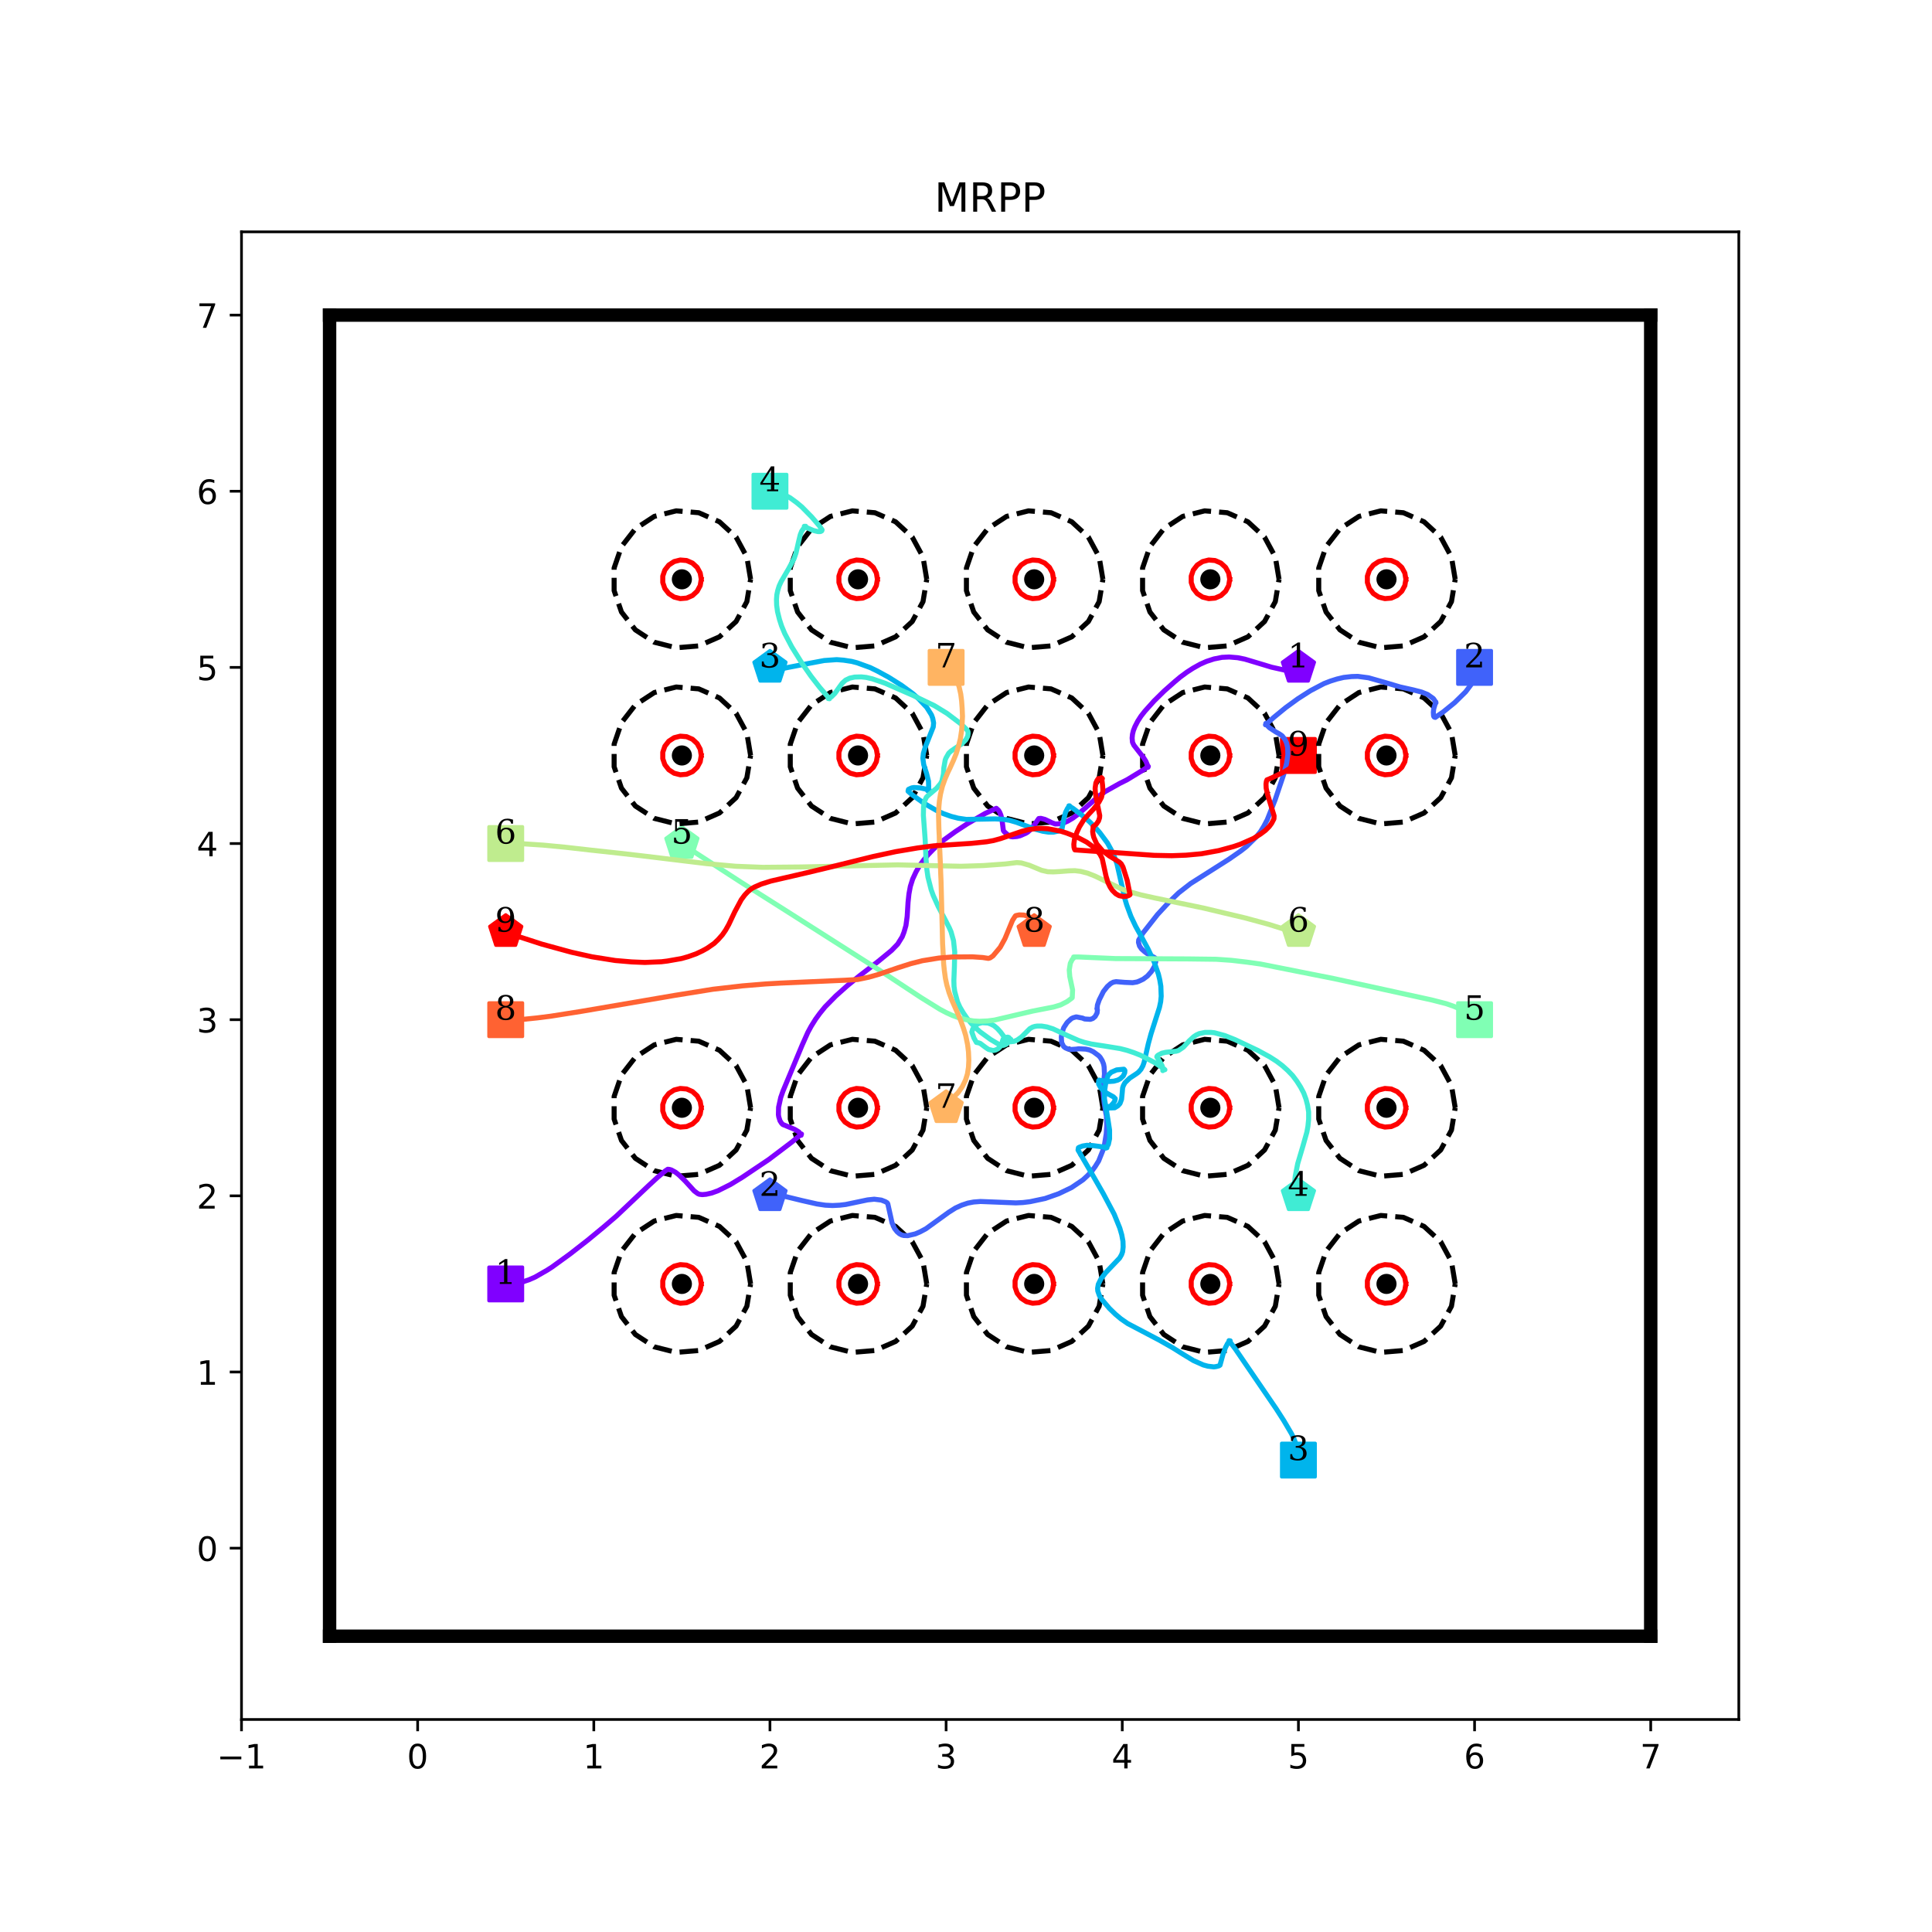<?xml version="1.0" encoding="utf-8" standalone="no"?>
<!DOCTYPE svg PUBLIC "-//W3C//DTD SVG 1.1//EN"
  "http://www.w3.org/Graphics/SVG/1.1/DTD/svg11.dtd">
<!-- Created with matplotlib (http://matplotlib.org/) -->
<svg height="576pt" version="1.1" viewBox="0 0 576 576" width="576pt" xmlns="http://www.w3.org/2000/svg" xmlns:xlink="http://www.w3.org/1999/xlink">
 <defs>
  <style type="text/css">
*{stroke-linecap:butt;stroke-linejoin:round;}
  </style>
 </defs>
 <g id="figure_1">
  <g id="patch_1">
   <path d="M 0 576 
L 576 576 
L 576 0 
L 0 0 
z
" style="fill:#ffffff;"/>
  </g>
  <g id="axes_1">
   <g id="patch_2">
    <path d="M 72 512.64 
L 518.4 512.64 
L 518.4 69.12 
L 72 69.12 
z
" style="fill:#ffffff;"/>
   </g>
   <g id="matplotlib.axis_1">
    <g id="xtick_1">
     <g id="line2d_1">
      <defs>
       <path d="M 0 0 
L 0 3.5 
" id="m501834eeca" style="stroke:#000000;stroke-width:0.8;"/>
      </defs>
      <g>
       <use style="stroke:#000000;stroke-width:0.8;" x="72" xlink:href="#m501834eeca" y="512.64"/>
      </g>
     </g>
     <g id="text_1">
      <!-- −1 -->
      <defs>
       <path d="M 10.594 35.5 
L 73.188 35.5 
L 73.188 27.203 
L 10.594 27.203 
z
" id="DejaVuSans-2212"/>
       <path d="M 12.406 8.297 
L 28.516 8.297 
L 28.516 63.922 
L 10.984 60.406 
L 10.984 69.391 
L 28.422 72.906 
L 38.281 72.906 
L 38.281 8.297 
L 54.391 8.297 
L 54.391 0 
L 12.406 0 
z
" id="DejaVuSans-31"/>
      </defs>
      <g transform="translate(64.629 527.238)scale(0.1 -0.1)">
       <use xlink:href="#DejaVuSans-2212"/>
       <use x="83.789" xlink:href="#DejaVuSans-31"/>
      </g>
     </g>
    </g>
    <g id="xtick_2">
     <g id="line2d_2">
      <g>
       <use style="stroke:#000000;stroke-width:0.8;" x="124.518" xlink:href="#m501834eeca" y="512.64"/>
      </g>
     </g>
     <g id="text_2">
      <!-- 0 -->
      <defs>
       <path d="M 31.781 66.406 
Q 24.172 66.406 20.328 58.906 
Q 16.5 51.422 16.5 36.375 
Q 16.5 21.391 20.328 13.891 
Q 24.172 6.391 31.781 6.391 
Q 39.453 6.391 43.281 13.891 
Q 47.125 21.391 47.125 36.375 
Q 47.125 51.422 43.281 58.906 
Q 39.453 66.406 31.781 66.406 
z
M 31.781 74.219 
Q 44.047 74.219 50.516 64.516 
Q 56.984 54.828 56.984 36.375 
Q 56.984 17.969 50.516 8.266 
Q 44.047 -1.422 31.781 -1.422 
Q 19.531 -1.422 13.062 8.266 
Q 6.594 17.969 6.594 36.375 
Q 6.594 54.828 13.062 64.516 
Q 19.531 74.219 31.781 74.219 
z
" id="DejaVuSans-30"/>
      </defs>
      <g transform="translate(121.336 527.238)scale(0.1 -0.1)">
       <use xlink:href="#DejaVuSans-30"/>
      </g>
     </g>
    </g>
    <g id="xtick_3">
     <g id="line2d_3">
      <g>
       <use style="stroke:#000000;stroke-width:0.8;" x="177.035" xlink:href="#m501834eeca" y="512.64"/>
      </g>
     </g>
     <g id="text_3">
      <!-- 1 -->
      <g transform="translate(173.854 527.238)scale(0.1 -0.1)">
       <use xlink:href="#DejaVuSans-31"/>
      </g>
     </g>
    </g>
    <g id="xtick_4">
     <g id="line2d_4">
      <g>
       <use style="stroke:#000000;stroke-width:0.8;" x="229.553" xlink:href="#m501834eeca" y="512.64"/>
      </g>
     </g>
     <g id="text_4">
      <!-- 2 -->
      <defs>
       <path d="M 19.188 8.297 
L 53.609 8.297 
L 53.609 0 
L 7.328 0 
L 7.328 8.297 
Q 12.938 14.109 22.625 23.891 
Q 32.328 33.688 34.812 36.531 
Q 39.547 41.844 41.422 45.531 
Q 43.312 49.219 43.312 52.781 
Q 43.312 58.594 39.234 62.25 
Q 35.156 65.922 28.609 65.922 
Q 23.969 65.922 18.812 64.312 
Q 13.672 62.703 7.812 59.422 
L 7.812 69.391 
Q 13.766 71.781 18.938 73 
Q 24.125 74.219 28.422 74.219 
Q 39.75 74.219 46.484 68.547 
Q 53.219 62.891 53.219 53.422 
Q 53.219 48.922 51.531 44.891 
Q 49.859 40.875 45.406 35.406 
Q 44.188 33.984 37.641 27.219 
Q 31.109 20.453 19.188 8.297 
z
" id="DejaVuSans-32"/>
      </defs>
      <g transform="translate(226.372 527.238)scale(0.1 -0.1)">
       <use xlink:href="#DejaVuSans-32"/>
      </g>
     </g>
    </g>
    <g id="xtick_5">
     <g id="line2d_5">
      <g>
       <use style="stroke:#000000;stroke-width:0.8;" x="282.071" xlink:href="#m501834eeca" y="512.64"/>
      </g>
     </g>
     <g id="text_5">
      <!-- 3 -->
      <defs>
       <path d="M 40.578 39.312 
Q 47.656 37.797 51.625 33 
Q 55.609 28.219 55.609 21.188 
Q 55.609 10.406 48.188 4.484 
Q 40.766 -1.422 27.094 -1.422 
Q 22.516 -1.422 17.656 -0.516 
Q 12.797 0.391 7.625 2.203 
L 7.625 11.719 
Q 11.719 9.328 16.594 8.109 
Q 21.484 6.891 26.812 6.891 
Q 36.078 6.891 40.938 10.547 
Q 45.797 14.203 45.797 21.188 
Q 45.797 27.641 41.281 31.266 
Q 36.766 34.906 28.719 34.906 
L 20.219 34.906 
L 20.219 43.016 
L 29.109 43.016 
Q 36.375 43.016 40.234 45.922 
Q 44.094 48.828 44.094 54.297 
Q 44.094 59.906 40.109 62.906 
Q 36.141 65.922 28.719 65.922 
Q 24.656 65.922 20.016 65.031 
Q 15.375 64.156 9.812 62.312 
L 9.812 71.094 
Q 15.438 72.656 20.344 73.438 
Q 25.25 74.219 29.594 74.219 
Q 40.828 74.219 47.359 69.109 
Q 53.906 64.016 53.906 55.328 
Q 53.906 49.266 50.438 45.094 
Q 46.969 40.922 40.578 39.312 
z
" id="DejaVuSans-33"/>
      </defs>
      <g transform="translate(278.889 527.238)scale(0.1 -0.1)">
       <use xlink:href="#DejaVuSans-33"/>
      </g>
     </g>
    </g>
    <g id="xtick_6">
     <g id="line2d_6">
      <g>
       <use style="stroke:#000000;stroke-width:0.8;" x="334.588" xlink:href="#m501834eeca" y="512.64"/>
      </g>
     </g>
     <g id="text_6">
      <!-- 4 -->
      <defs>
       <path d="M 37.797 64.312 
L 12.891 25.391 
L 37.797 25.391 
z
M 35.203 72.906 
L 47.609 72.906 
L 47.609 25.391 
L 58.016 25.391 
L 58.016 17.188 
L 47.609 17.188 
L 47.609 0 
L 37.797 0 
L 37.797 17.188 
L 4.891 17.188 
L 4.891 26.703 
z
" id="DejaVuSans-34"/>
      </defs>
      <g transform="translate(331.407 527.238)scale(0.1 -0.1)">
       <use xlink:href="#DejaVuSans-34"/>
      </g>
     </g>
    </g>
    <g id="xtick_7">
     <g id="line2d_7">
      <g>
       <use style="stroke:#000000;stroke-width:0.8;" x="387.106" xlink:href="#m501834eeca" y="512.64"/>
      </g>
     </g>
     <g id="text_7">
      <!-- 5 -->
      <defs>
       <path d="M 10.797 72.906 
L 49.516 72.906 
L 49.516 64.594 
L 19.828 64.594 
L 19.828 46.734 
Q 21.969 47.469 24.109 47.828 
Q 26.266 48.188 28.422 48.188 
Q 40.625 48.188 47.75 41.5 
Q 54.891 34.812 54.891 23.391 
Q 54.891 11.625 47.562 5.094 
Q 40.234 -1.422 26.906 -1.422 
Q 22.312 -1.422 17.547 -0.641 
Q 12.797 0.141 7.719 1.703 
L 7.719 11.625 
Q 12.109 9.234 16.797 8.062 
Q 21.484 6.891 26.703 6.891 
Q 35.156 6.891 40.078 11.328 
Q 45.016 15.766 45.016 23.391 
Q 45.016 31 40.078 35.438 
Q 35.156 39.891 26.703 39.891 
Q 22.75 39.891 18.812 39.016 
Q 14.891 38.141 10.797 36.281 
z
" id="DejaVuSans-35"/>
      </defs>
      <g transform="translate(383.925 527.238)scale(0.1 -0.1)">
       <use xlink:href="#DejaVuSans-35"/>
      </g>
     </g>
    </g>
    <g id="xtick_8">
     <g id="line2d_8">
      <g>
       <use style="stroke:#000000;stroke-width:0.8;" x="439.624" xlink:href="#m501834eeca" y="512.64"/>
      </g>
     </g>
     <g id="text_8">
      <!-- 6 -->
      <defs>
       <path d="M 33.016 40.375 
Q 26.375 40.375 22.484 35.828 
Q 18.609 31.297 18.609 23.391 
Q 18.609 15.531 22.484 10.953 
Q 26.375 6.391 33.016 6.391 
Q 39.656 6.391 43.531 10.953 
Q 47.406 15.531 47.406 23.391 
Q 47.406 31.297 43.531 35.828 
Q 39.656 40.375 33.016 40.375 
z
M 52.594 71.297 
L 52.594 62.312 
Q 48.875 64.062 45.094 64.984 
Q 41.312 65.922 37.594 65.922 
Q 27.828 65.922 22.672 59.328 
Q 17.531 52.734 16.797 39.406 
Q 19.672 43.656 24.016 45.922 
Q 28.375 48.188 33.594 48.188 
Q 44.578 48.188 50.953 41.516 
Q 57.328 34.859 57.328 23.391 
Q 57.328 12.156 50.688 5.359 
Q 44.047 -1.422 33.016 -1.422 
Q 20.359 -1.422 13.672 8.266 
Q 6.984 17.969 6.984 36.375 
Q 6.984 53.656 15.188 63.938 
Q 23.391 74.219 37.203 74.219 
Q 40.922 74.219 44.703 73.484 
Q 48.484 72.75 52.594 71.297 
z
" id="DejaVuSans-36"/>
      </defs>
      <g transform="translate(436.442 527.238)scale(0.1 -0.1)">
       <use xlink:href="#DejaVuSans-36"/>
      </g>
     </g>
    </g>
    <g id="xtick_9">
     <g id="line2d_9">
      <g>
       <use style="stroke:#000000;stroke-width:0.8;" x="492.141" xlink:href="#m501834eeca" y="512.64"/>
      </g>
     </g>
     <g id="text_9">
      <!-- 7 -->
      <defs>
       <path d="M 8.203 72.906 
L 55.078 72.906 
L 55.078 68.703 
L 28.609 0 
L 18.312 0 
L 43.219 64.594 
L 8.203 64.594 
z
" id="DejaVuSans-37"/>
      </defs>
      <g transform="translate(488.96 527.238)scale(0.1 -0.1)">
       <use xlink:href="#DejaVuSans-37"/>
      </g>
     </g>
    </g>
   </g>
   <g id="matplotlib.axis_2">
    <g id="ytick_1">
     <g id="line2d_10">
      <defs>
       <path d="M 0 0 
L -3.5 0 
" id="me0ba182808" style="stroke:#000000;stroke-width:0.8;"/>
      </defs>
      <g>
       <use style="stroke:#000000;stroke-width:0.8;" x="72" xlink:href="#me0ba182808" y="461.562"/>
      </g>
     </g>
     <g id="text_10">
      <!-- 0 -->
      <g transform="translate(58.638 465.362)scale(0.1 -0.1)">
       <use xlink:href="#DejaVuSans-30"/>
      </g>
     </g>
    </g>
    <g id="ytick_2">
     <g id="line2d_11">
      <g>
       <use style="stroke:#000000;stroke-width:0.8;" x="72" xlink:href="#me0ba182808" y="409.045"/>
      </g>
     </g>
     <g id="text_11">
      <!-- 1 -->
      <g transform="translate(58.638 412.844)scale(0.1 -0.1)">
       <use xlink:href="#DejaVuSans-31"/>
      </g>
     </g>
    </g>
    <g id="ytick_3">
     <g id="line2d_12">
      <g>
       <use style="stroke:#000000;stroke-width:0.8;" x="72" xlink:href="#me0ba182808" y="356.527"/>
      </g>
     </g>
     <g id="text_12">
      <!-- 2 -->
      <g transform="translate(58.638 360.326)scale(0.1 -0.1)">
       <use xlink:href="#DejaVuSans-32"/>
      </g>
     </g>
    </g>
    <g id="ytick_4">
     <g id="line2d_13">
      <g>
       <use style="stroke:#000000;stroke-width:0.8;" x="72" xlink:href="#me0ba182808" y="304.009"/>
      </g>
     </g>
     <g id="text_13">
      <!-- 3 -->
      <g transform="translate(58.638 307.809)scale(0.1 -0.1)">
       <use xlink:href="#DejaVuSans-33"/>
      </g>
     </g>
    </g>
    <g id="ytick_5">
     <g id="line2d_14">
      <g>
       <use style="stroke:#000000;stroke-width:0.8;" x="72" xlink:href="#me0ba182808" y="251.492"/>
      </g>
     </g>
     <g id="text_14">
      <!-- 4 -->
      <g transform="translate(58.638 255.291)scale(0.1 -0.1)">
       <use xlink:href="#DejaVuSans-34"/>
      </g>
     </g>
    </g>
    <g id="ytick_6">
     <g id="line2d_15">
      <g>
       <use style="stroke:#000000;stroke-width:0.8;" x="72" xlink:href="#me0ba182808" y="198.974"/>
      </g>
     </g>
     <g id="text_15">
      <!-- 5 -->
      <g transform="translate(58.638 202.773)scale(0.1 -0.1)">
       <use xlink:href="#DejaVuSans-35"/>
      </g>
     </g>
    </g>
    <g id="ytick_7">
     <g id="line2d_16">
      <g>
       <use style="stroke:#000000;stroke-width:0.8;" x="72" xlink:href="#me0ba182808" y="146.456"/>
      </g>
     </g>
     <g id="text_16">
      <!-- 6 -->
      <g transform="translate(58.638 150.256)scale(0.1 -0.1)">
       <use xlink:href="#DejaVuSans-36"/>
      </g>
     </g>
    </g>
    <g id="ytick_8">
     <g id="line2d_17">
      <g>
       <use style="stroke:#000000;stroke-width:0.8;" x="72" xlink:href="#me0ba182808" y="93.939"/>
      </g>
     </g>
     <g id="text_17">
      <!-- 7 -->
      <g transform="translate(58.638 97.738)scale(0.1 -0.1)">
       <use xlink:href="#DejaVuSans-37"/>
      </g>
     </g>
    </g>
   </g>
   <g id="line2d_18">
    <path clip-path="url(#padc6a00d72)" d="M 150.776 382.786 
" style="fill:none;stroke:#1f77b4;stroke-linecap:square;stroke-width:1.5;"/>
    <defs>
     <path d="M -5 5 
L 5 5 
L 5 -5 
L -5 -5 
z
" id="m4f7e9f88f0" style="stroke:#8000ff;stroke-linejoin:miter;"/>
    </defs>
    <g clip-path="url(#padc6a00d72)">
     <use style="fill:#8000ff;stroke:#8000ff;stroke-linejoin:miter;" x="150.776" xlink:href="#m4f7e9f88f0" y="382.786"/>
    </g>
   </g>
   <g id="line2d_19">
    <path clip-path="url(#padc6a00d72)" d="M 387.106 198.974 
" style="fill:none;stroke:#ff7f0e;stroke-linecap:square;stroke-width:1.5;"/>
    <defs>
     <path d="M 0 -5 
L -4.755 -1.545 
L -2.939 4.045 
L 2.939 4.045 
L 4.755 -1.545 
z
" id="mf04543cbce" style="stroke:#8000ff;stroke-linejoin:miter;"/>
    </defs>
    <g clip-path="url(#padc6a00d72)">
     <use style="fill:#8000ff;stroke:#8000ff;stroke-linejoin:miter;" x="387.106" xlink:href="#mf04543cbce" y="198.974"/>
    </g>
   </g>
   <g id="line2d_20">
    <path clip-path="url(#padc6a00d72)" d="M 439.624 198.974 
" style="fill:none;stroke:#2ca02c;stroke-linecap:square;stroke-width:1.5;"/>
    <defs>
     <path d="M -5 5 
L 5 5 
L 5 -5 
L -5 -5 
z
" id="m27117728d3" style="stroke:#4062fa;stroke-linejoin:miter;"/>
    </defs>
    <g clip-path="url(#padc6a00d72)">
     <use style="fill:#4062fa;stroke:#4062fa;stroke-linejoin:miter;" x="439.624" xlink:href="#m27117728d3" y="198.974"/>
    </g>
   </g>
   <g id="line2d_21">
    <path clip-path="url(#padc6a00d72)" d="M 229.553 356.527 
" style="fill:none;stroke:#d62728;stroke-linecap:square;stroke-width:1.5;"/>
    <defs>
     <path d="M 0 -5 
L -4.755 -1.545 
L -2.939 4.045 
L 2.939 4.045 
L 4.755 -1.545 
z
" id="m99dcd70518" style="stroke:#4062fa;stroke-linejoin:miter;"/>
    </defs>
    <g clip-path="url(#padc6a00d72)">
     <use style="fill:#4062fa;stroke:#4062fa;stroke-linejoin:miter;" x="229.553" xlink:href="#m99dcd70518" y="356.527"/>
    </g>
   </g>
   <g id="line2d_22">
    <path clip-path="url(#padc6a00d72)" d="M 387.106 435.304 
" style="fill:none;stroke:#9467bd;stroke-linecap:square;stroke-width:1.5;"/>
    <defs>
     <path d="M -5 5 
L 5 5 
L 5 -5 
L -5 -5 
z
" id="m13cfe891c6" style="stroke:#00b4ec;stroke-linejoin:miter;"/>
    </defs>
    <g clip-path="url(#padc6a00d72)">
     <use style="fill:#00b4ec;stroke:#00b4ec;stroke-linejoin:miter;" x="387.106" xlink:href="#m13cfe891c6" y="435.304"/>
    </g>
   </g>
   <g id="line2d_23">
    <path clip-path="url(#padc6a00d72)" d="M 229.553 198.974 
" style="fill:none;stroke:#8c564b;stroke-linecap:square;stroke-width:1.5;"/>
    <defs>
     <path d="M 0 -5 
L -4.755 -1.545 
L -2.939 4.045 
L 2.939 4.045 
L 4.755 -1.545 
z
" id="m9daf2cca6e" style="stroke:#00b4ec;stroke-linejoin:miter;"/>
    </defs>
    <g clip-path="url(#padc6a00d72)">
     <use style="fill:#00b4ec;stroke:#00b4ec;stroke-linejoin:miter;" x="229.553" xlink:href="#m9daf2cca6e" y="198.974"/>
    </g>
   </g>
   <g id="line2d_24">
    <path clip-path="url(#padc6a00d72)" d="M 229.553 146.456 
" style="fill:none;stroke:#e377c2;stroke-linecap:square;stroke-width:1.5;"/>
    <defs>
     <path d="M -5 5 
L 5 5 
L 5 -5 
L -5 -5 
z
" id="ma686198180" style="stroke:#40ecd4;stroke-linejoin:miter;"/>
    </defs>
    <g clip-path="url(#padc6a00d72)">
     <use style="fill:#40ecd4;stroke:#40ecd4;stroke-linejoin:miter;" x="229.553" xlink:href="#ma686198180" y="146.456"/>
    </g>
   </g>
   <g id="line2d_25">
    <path clip-path="url(#padc6a00d72)" d="M 387.106 356.527 
" style="fill:none;stroke:#7f7f7f;stroke-linecap:square;stroke-width:1.5;"/>
    <defs>
     <path d="M 0 -5 
L -4.755 -1.545 
L -2.939 4.045 
L 2.939 4.045 
L 4.755 -1.545 
z
" id="ma762a9c233" style="stroke:#40ecd4;stroke-linejoin:miter;"/>
    </defs>
    <g clip-path="url(#padc6a00d72)">
     <use style="fill:#40ecd4;stroke:#40ecd4;stroke-linejoin:miter;" x="387.106" xlink:href="#ma762a9c233" y="356.527"/>
    </g>
   </g>
   <g id="line2d_26">
    <path clip-path="url(#padc6a00d72)" d="M 439.624 304.009 
" style="fill:none;stroke:#bcbd22;stroke-linecap:square;stroke-width:1.5;"/>
    <defs>
     <path d="M -5 5 
L 5 5 
L 5 -5 
L -5 -5 
z
" id="mc0be37803a" style="stroke:#80ffb4;stroke-linejoin:miter;"/>
    </defs>
    <g clip-path="url(#padc6a00d72)">
     <use style="fill:#80ffb4;stroke:#80ffb4;stroke-linejoin:miter;" x="439.624" xlink:href="#mc0be37803a" y="304.009"/>
    </g>
   </g>
   <g id="line2d_27">
    <path clip-path="url(#padc6a00d72)" d="M 203.294 251.492 
" style="fill:none;stroke:#17becf;stroke-linecap:square;stroke-width:1.5;"/>
    <defs>
     <path d="M 0 -5 
L -4.755 -1.545 
L -2.939 4.045 
L 2.939 4.045 
L 4.755 -1.545 
z
" id="m9afd29334d" style="stroke:#80ffb4;stroke-linejoin:miter;"/>
    </defs>
    <g clip-path="url(#padc6a00d72)">
     <use style="fill:#80ffb4;stroke:#80ffb4;stroke-linejoin:miter;" x="203.294" xlink:href="#m9afd29334d" y="251.492"/>
    </g>
   </g>
   <g id="line2d_28">
    <path clip-path="url(#padc6a00d72)" d="M 150.776 251.492 
" style="fill:none;stroke:#1f77b4;stroke-linecap:square;stroke-width:1.5;"/>
    <defs>
     <path d="M -5 5 
L 5 5 
L 5 -5 
L -5 -5 
z
" id="md92d492852" style="stroke:#bfec8e;stroke-linejoin:miter;"/>
    </defs>
    <g clip-path="url(#padc6a00d72)">
     <use style="fill:#bfec8e;stroke:#bfec8e;stroke-linejoin:miter;" x="150.776" xlink:href="#md92d492852" y="251.492"/>
    </g>
   </g>
   <g id="line2d_29">
    <path clip-path="url(#padc6a00d72)" d="M 387.106 277.751 
" style="fill:none;stroke:#ff7f0e;stroke-linecap:square;stroke-width:1.5;"/>
    <defs>
     <path d="M 0 -5 
L -4.755 -1.545 
L -2.939 4.045 
L 2.939 4.045 
L 4.755 -1.545 
z
" id="mdda75df0f5" style="stroke:#bfec8e;stroke-linejoin:miter;"/>
    </defs>
    <g clip-path="url(#padc6a00d72)">
     <use style="fill:#bfec8e;stroke:#bfec8e;stroke-linejoin:miter;" x="387.106" xlink:href="#mdda75df0f5" y="277.751"/>
    </g>
   </g>
   <g id="line2d_30">
    <path clip-path="url(#padc6a00d72)" d="M 282.071 198.974 
" style="fill:none;stroke:#2ca02c;stroke-linecap:square;stroke-width:1.5;"/>
    <defs>
     <path d="M -5 5 
L 5 5 
L 5 -5 
L -5 -5 
z
" id="m42ffdecef0" style="stroke:#ffb462;stroke-linejoin:miter;"/>
    </defs>
    <g clip-path="url(#padc6a00d72)">
     <use style="fill:#ffb462;stroke:#ffb462;stroke-linejoin:miter;" x="282.071" xlink:href="#m42ffdecef0" y="198.974"/>
    </g>
   </g>
   <g id="line2d_31">
    <path clip-path="url(#padc6a00d72)" d="M 282.071 330.268 
" style="fill:none;stroke:#d62728;stroke-linecap:square;stroke-width:1.5;"/>
    <defs>
     <path d="M 0 -5 
L -4.755 -1.545 
L -2.939 4.045 
L 2.939 4.045 
L 4.755 -1.545 
z
" id="m980782fb6e" style="stroke:#ffb462;stroke-linejoin:miter;"/>
    </defs>
    <g clip-path="url(#padc6a00d72)">
     <use style="fill:#ffb462;stroke:#ffb462;stroke-linejoin:miter;" x="282.071" xlink:href="#m980782fb6e" y="330.268"/>
    </g>
   </g>
   <g id="line2d_32">
    <path clip-path="url(#padc6a00d72)" d="M 150.776 304.009 
" style="fill:none;stroke:#9467bd;stroke-linecap:square;stroke-width:1.5;"/>
    <defs>
     <path d="M -5 5 
L 5 5 
L 5 -5 
L -5 -5 
z
" id="mb5fff35dd7" style="stroke:#ff6232;stroke-linejoin:miter;"/>
    </defs>
    <g clip-path="url(#padc6a00d72)">
     <use style="fill:#ff6232;stroke:#ff6232;stroke-linejoin:miter;" x="150.776" xlink:href="#mb5fff35dd7" y="304.009"/>
    </g>
   </g>
   <g id="line2d_33">
    <path clip-path="url(#padc6a00d72)" d="M 308.329 277.751 
" style="fill:none;stroke:#8c564b;stroke-linecap:square;stroke-width:1.5;"/>
    <defs>
     <path d="M 0 -5 
L -4.755 -1.545 
L -2.939 4.045 
L 2.939 4.045 
L 4.755 -1.545 
z
" id="m815911079f" style="stroke:#ff6232;stroke-linejoin:miter;"/>
    </defs>
    <g clip-path="url(#padc6a00d72)">
     <use style="fill:#ff6232;stroke:#ff6232;stroke-linejoin:miter;" x="308.329" xlink:href="#m815911079f" y="277.751"/>
    </g>
   </g>
   <g id="line2d_34">
    <path clip-path="url(#padc6a00d72)" d="M 387.106 225.233 
" style="fill:none;stroke:#e377c2;stroke-linecap:square;stroke-width:1.5;"/>
    <defs>
     <path d="M -5 5 
L 5 5 
L 5 -5 
L -5 -5 
z
" id="me7813bfbd4" style="stroke:#ff0000;stroke-linejoin:miter;"/>
    </defs>
    <g clip-path="url(#padc6a00d72)">
     <use style="fill:#ff0000;stroke:#ff0000;stroke-linejoin:miter;" x="387.106" xlink:href="#me7813bfbd4" y="225.233"/>
    </g>
   </g>
   <g id="line2d_35">
    <path clip-path="url(#padc6a00d72)" d="M 150.776 277.751 
" style="fill:none;stroke:#7f7f7f;stroke-linecap:square;stroke-width:1.5;"/>
    <defs>
     <path d="M 0 -5 
L -4.755 -1.545 
L -2.939 4.045 
L 2.939 4.045 
L 4.755 -1.545 
z
" id="mbf104693e1" style="stroke:#ff0000;stroke-linejoin:miter;"/>
    </defs>
    <g clip-path="url(#padc6a00d72)">
     <use style="fill:#ff0000;stroke:#ff0000;stroke-linejoin:miter;" x="150.776" xlink:href="#mbf104693e1" y="277.751"/>
    </g>
   </g>
   <g id="line2d_36">
    <defs>
     <path d="M 0 2.5 
C 0.663 2.5 1.299 2.237 1.768 1.768 
C 2.237 1.299 2.5 0.663 2.5 0 
C 2.5 -0.663 2.237 -1.299 1.768 -1.768 
C 1.299 -2.237 0.663 -2.5 0 -2.5 
C -0.663 -2.5 -1.299 -2.237 -1.768 -1.768 
C -2.237 -1.299 -2.5 -0.663 -2.5 0 
C -2.5 0.663 -2.237 1.299 -1.768 1.768 
C -1.299 2.237 -0.663 2.5 0 2.5 
z
" id="m936b4fdbd9" style="stroke:#000000;"/>
    </defs>
    <g clip-path="url(#padc6a00d72)">
     <use style="stroke:#000000;" x="203.294" xlink:href="#m936b4fdbd9" y="382.786"/>
     <use style="stroke:#000000;" x="203.294" xlink:href="#m936b4fdbd9" y="330.268"/>
     <use style="stroke:#000000;" x="255.812" xlink:href="#m936b4fdbd9" y="382.786"/>
     <use style="stroke:#000000;" x="255.812" xlink:href="#m936b4fdbd9" y="330.268"/>
     <use style="stroke:#000000;" x="308.329" xlink:href="#m936b4fdbd9" y="382.786"/>
     <use style="stroke:#000000;" x="308.329" xlink:href="#m936b4fdbd9" y="330.268"/>
     <use style="stroke:#000000;" x="360.847" xlink:href="#m936b4fdbd9" y="382.786"/>
     <use style="stroke:#000000;" x="360.847" xlink:href="#m936b4fdbd9" y="330.268"/>
     <use style="stroke:#000000;" x="413.365" xlink:href="#m936b4fdbd9" y="382.786"/>
     <use style="stroke:#000000;" x="413.365" xlink:href="#m936b4fdbd9" y="330.268"/>
     <use style="stroke:#000000;" x="203.294" xlink:href="#m936b4fdbd9" y="225.233"/>
     <use style="stroke:#000000;" x="203.294" xlink:href="#m936b4fdbd9" y="172.715"/>
     <use style="stroke:#000000;" x="255.812" xlink:href="#m936b4fdbd9" y="225.233"/>
     <use style="stroke:#000000;" x="255.812" xlink:href="#m936b4fdbd9" y="172.715"/>
     <use style="stroke:#000000;" x="308.329" xlink:href="#m936b4fdbd9" y="225.233"/>
     <use style="stroke:#000000;" x="308.329" xlink:href="#m936b4fdbd9" y="172.715"/>
     <use style="stroke:#000000;" x="360.847" xlink:href="#m936b4fdbd9" y="225.233"/>
     <use style="stroke:#000000;" x="360.847" xlink:href="#m936b4fdbd9" y="172.715"/>
     <use style="stroke:#000000;" x="413.365" xlink:href="#m936b4fdbd9" y="225.233"/>
     <use style="stroke:#000000;" x="413.365" xlink:href="#m936b4fdbd9" y="172.715"/>
    </g>
   </g>
   <g id="line2d_37">
    <path clip-path="url(#padc6a00d72)" d="M 223.776 382.786 
L 222.666 376.135 
L 219.457 370.206 
L 214.497 365.639 
L 208.322 362.931 
L 201.603 362.374 
L 195.067 364.029 
L 189.422 367.717 
L 185.281 373.038 
L 183.092 379.415 
L 183.092 386.157 
L 185.281 392.534 
L 189.422 397.855 
L 195.067 401.543 
L 201.603 403.198 
L 208.322 402.641 
L 214.497 399.933 
L 219.457 395.366 
L 222.666 389.436 
L 223.776 382.786 
" style="fill:none;stroke:#000000;stroke-dasharray:5.55,2.4;stroke-dashoffset:0;stroke-width:1.5;"/>
   </g>
   <g id="line2d_38">
    <path clip-path="url(#padc6a00d72)" d="M 209.071 382.786 
L 208.758 380.91 
L 207.853 379.238 
L 206.454 377.95 
L 204.712 377.186 
L 202.817 377.029 
L 200.974 377.496 
L 199.382 378.536 
L 198.213 380.036 
L 197.596 381.835 
L 197.596 383.737 
L 198.213 385.535 
L 199.382 387.036 
L 200.974 388.076 
L 202.817 388.543 
L 204.712 388.386 
L 206.454 387.622 
L 207.853 386.334 
L 208.758 384.662 
L 209.071 382.786 
" style="fill:none;stroke:#ff0000;stroke-linecap:square;stroke-width:1.5;"/>
   </g>
   <g id="line2d_39">
    <path clip-path="url(#padc6a00d72)" d="M 223.776 330.268 
L 222.666 323.618 
L 219.457 317.688 
L 214.497 313.121 
L 208.322 310.413 
L 201.603 309.856 
L 195.067 311.511 
L 189.422 315.199 
L 185.281 320.52 
L 183.092 326.897 
L 183.092 333.639 
L 185.281 340.017 
L 189.422 345.337 
L 195.067 349.025 
L 201.603 350.68 
L 208.322 350.123 
L 214.497 347.415 
L 219.457 342.848 
L 222.666 336.919 
L 223.776 330.268 
" style="fill:none;stroke:#000000;stroke-dasharray:5.55,2.4;stroke-dashoffset:0;stroke-width:1.5;"/>
   </g>
   <g id="line2d_40">
    <path clip-path="url(#padc6a00d72)" d="M 209.071 330.268 
L 208.758 328.392 
L 207.853 326.72 
L 206.454 325.432 
L 204.712 324.668 
L 202.817 324.511 
L 200.974 324.978 
L 199.382 326.018 
L 198.213 327.519 
L 197.596 329.317 
L 197.596 331.219 
L 198.213 333.018 
L 199.382 334.518 
L 200.974 335.559 
L 202.817 336.025 
L 204.712 335.868 
L 206.454 335.104 
L 207.853 333.817 
L 208.758 332.144 
L 209.071 330.268 
" style="fill:none;stroke:#ff0000;stroke-linecap:square;stroke-width:1.5;"/>
   </g>
   <g id="line2d_41">
    <path clip-path="url(#padc6a00d72)" d="M 276.294 382.786 
L 275.184 376.135 
L 271.975 370.206 
L 267.014 365.639 
L 260.84 362.931 
L 254.12 362.374 
L 247.584 364.029 
L 241.94 367.717 
L 237.798 373.038 
L 235.609 379.415 
L 235.609 386.157 
L 237.798 392.534 
L 241.94 397.855 
L 247.584 401.543 
L 254.12 403.198 
L 260.84 402.641 
L 267.014 399.933 
L 271.975 395.366 
L 275.184 389.436 
L 276.294 382.786 
" style="fill:none;stroke:#000000;stroke-dasharray:5.55,2.4;stroke-dashoffset:0;stroke-width:1.5;"/>
   </g>
   <g id="line2d_42">
    <path clip-path="url(#padc6a00d72)" d="M 261.589 382.786 
L 261.276 380.91 
L 260.371 379.238 
L 258.971 377.95 
L 257.23 377.186 
L 255.335 377.029 
L 253.491 377.496 
L 251.899 378.536 
L 250.731 380.036 
L 250.114 381.835 
L 250.114 383.737 
L 250.731 385.535 
L 251.899 387.036 
L 253.491 388.076 
L 255.335 388.543 
L 257.23 388.386 
L 258.971 387.622 
L 260.371 386.334 
L 261.276 384.662 
L 261.589 382.786 
" style="fill:none;stroke:#ff0000;stroke-linecap:square;stroke-width:1.5;"/>
   </g>
   <g id="line2d_43">
    <path clip-path="url(#padc6a00d72)" d="M 276.294 330.268 
L 275.184 323.618 
L 271.975 317.688 
L 267.014 313.121 
L 260.84 310.413 
L 254.12 309.856 
L 247.584 311.511 
L 241.94 315.199 
L 237.798 320.52 
L 235.609 326.897 
L 235.609 333.639 
L 237.798 340.017 
L 241.94 345.337 
L 247.584 349.025 
L 254.12 350.68 
L 260.84 350.123 
L 267.014 347.415 
L 271.975 342.848 
L 275.184 336.919 
L 276.294 330.268 
" style="fill:none;stroke:#000000;stroke-dasharray:5.55,2.4;stroke-dashoffset:0;stroke-width:1.5;"/>
   </g>
   <g id="line2d_44">
    <path clip-path="url(#padc6a00d72)" d="M 261.589 330.268 
L 261.276 328.392 
L 260.371 326.72 
L 258.971 325.432 
L 257.23 324.668 
L 255.335 324.511 
L 253.491 324.978 
L 251.899 326.018 
L 250.731 327.519 
L 250.114 329.317 
L 250.114 331.219 
L 250.731 333.018 
L 251.899 334.518 
L 253.491 335.559 
L 255.335 336.025 
L 257.23 335.868 
L 258.971 335.104 
L 260.371 333.817 
L 261.276 332.144 
L 261.589 330.268 
" style="fill:none;stroke:#ff0000;stroke-linecap:square;stroke-width:1.5;"/>
   </g>
   <g id="line2d_45">
    <path clip-path="url(#padc6a00d72)" d="M 328.811 382.786 
L 327.702 376.135 
L 324.492 370.206 
L 319.532 365.639 
L 313.357 362.931 
L 306.638 362.374 
L 300.102 364.029 
L 294.457 367.717 
L 290.316 373.038 
L 288.127 379.415 
L 288.127 386.157 
L 290.316 392.534 
L 294.457 397.855 
L 300.102 401.543 
L 306.638 403.198 
L 313.357 402.641 
L 319.532 399.933 
L 324.492 395.366 
L 327.702 389.436 
L 328.811 382.786 
" style="fill:none;stroke:#000000;stroke-dasharray:5.55,2.4;stroke-dashoffset:0;stroke-width:1.5;"/>
   </g>
   <g id="line2d_46">
    <path clip-path="url(#padc6a00d72)" d="M 314.106 382.786 
L 313.793 380.91 
L 312.888 379.238 
L 311.489 377.95 
L 309.748 377.186 
L 307.852 377.029 
L 306.009 377.496 
L 304.417 378.536 
L 303.249 380.036 
L 302.631 381.835 
L 302.631 383.737 
L 303.249 385.535 
L 304.417 387.036 
L 306.009 388.076 
L 307.852 388.543 
L 309.748 388.386 
L 311.489 387.622 
L 312.888 386.334 
L 313.793 384.662 
L 314.106 382.786 
" style="fill:none;stroke:#ff0000;stroke-linecap:square;stroke-width:1.5;"/>
   </g>
   <g id="line2d_47">
    <path clip-path="url(#padc6a00d72)" d="M 328.811 330.268 
L 327.702 323.618 
L 324.492 317.688 
L 319.532 313.121 
L 313.357 310.413 
L 306.638 309.856 
L 300.102 311.511 
L 294.457 315.199 
L 290.316 320.52 
L 288.127 326.897 
L 288.127 333.639 
L 290.316 340.017 
L 294.457 345.337 
L 300.102 349.025 
L 306.638 350.68 
L 313.357 350.123 
L 319.532 347.415 
L 324.492 342.848 
L 327.702 336.919 
L 328.811 330.268 
" style="fill:none;stroke:#000000;stroke-dasharray:5.55,2.4;stroke-dashoffset:0;stroke-width:1.5;"/>
   </g>
   <g id="line2d_48">
    <path clip-path="url(#padc6a00d72)" d="M 314.106 330.268 
L 313.793 328.392 
L 312.888 326.72 
L 311.489 325.432 
L 309.748 324.668 
L 307.852 324.511 
L 306.009 324.978 
L 304.417 326.018 
L 303.249 327.519 
L 302.631 329.317 
L 302.631 331.219 
L 303.249 333.018 
L 304.417 334.518 
L 306.009 335.559 
L 307.852 336.025 
L 309.748 335.868 
L 311.489 335.104 
L 312.888 333.817 
L 313.793 332.144 
L 314.106 330.268 
" style="fill:none;stroke:#ff0000;stroke-linecap:square;stroke-width:1.5;"/>
   </g>
   <g id="line2d_49">
    <path clip-path="url(#padc6a00d72)" d="M 381.329 382.786 
L 380.219 376.135 
L 377.01 370.206 
L 372.05 365.639 
L 365.875 362.931 
L 359.156 362.374 
L 352.62 364.029 
L 346.975 367.717 
L 342.834 373.038 
L 340.645 379.415 
L 340.645 386.157 
L 342.834 392.534 
L 346.975 397.855 
L 352.62 401.543 
L 359.156 403.198 
L 365.875 402.641 
L 372.05 399.933 
L 377.01 395.366 
L 380.219 389.436 
L 381.329 382.786 
" style="fill:none;stroke:#000000;stroke-dasharray:5.55,2.4;stroke-dashoffset:0;stroke-width:1.5;"/>
   </g>
   <g id="line2d_50">
    <path clip-path="url(#padc6a00d72)" d="M 366.624 382.786 
L 366.311 380.91 
L 365.406 379.238 
L 364.007 377.95 
L 362.265 377.186 
L 360.37 377.029 
L 358.526 377.496 
L 356.934 378.536 
L 355.766 380.036 
L 355.149 381.835 
L 355.149 383.737 
L 355.766 385.535 
L 356.934 387.036 
L 358.526 388.076 
L 360.37 388.543 
L 362.265 388.386 
L 364.007 387.622 
L 365.406 386.334 
L 366.311 384.662 
L 366.624 382.786 
" style="fill:none;stroke:#ff0000;stroke-linecap:square;stroke-width:1.5;"/>
   </g>
   <g id="line2d_51">
    <path clip-path="url(#padc6a00d72)" d="M 381.329 330.268 
L 380.219 323.618 
L 377.01 317.688 
L 372.05 313.121 
L 365.875 310.413 
L 359.156 309.856 
L 352.62 311.511 
L 346.975 315.199 
L 342.834 320.52 
L 340.645 326.897 
L 340.645 333.639 
L 342.834 340.017 
L 346.975 345.337 
L 352.62 349.025 
L 359.156 350.68 
L 365.875 350.123 
L 372.05 347.415 
L 377.01 342.848 
L 380.219 336.919 
L 381.329 330.268 
" style="fill:none;stroke:#000000;stroke-dasharray:5.55,2.4;stroke-dashoffset:0;stroke-width:1.5;"/>
   </g>
   <g id="line2d_52">
    <path clip-path="url(#padc6a00d72)" d="M 366.624 330.268 
L 366.311 328.392 
L 365.406 326.72 
L 364.007 325.432 
L 362.265 324.668 
L 360.37 324.511 
L 358.526 324.978 
L 356.934 326.018 
L 355.766 327.519 
L 355.149 329.317 
L 355.149 331.219 
L 355.766 333.018 
L 356.934 334.518 
L 358.526 335.559 
L 360.37 336.025 
L 362.265 335.868 
L 364.007 335.104 
L 365.406 333.817 
L 366.311 332.144 
L 366.624 330.268 
" style="fill:none;stroke:#ff0000;stroke-linecap:square;stroke-width:1.5;"/>
   </g>
   <g id="line2d_53">
    <path clip-path="url(#padc6a00d72)" d="M 433.847 382.786 
L 432.737 376.135 
L 429.528 370.206 
L 424.567 365.639 
L 418.393 362.931 
L 411.673 362.374 
L 405.137 364.029 
L 399.493 367.717 
L 395.351 373.038 
L 393.162 379.415 
L 393.162 386.157 
L 395.351 392.534 
L 399.493 397.855 
L 405.137 401.543 
L 411.673 403.198 
L 418.393 402.641 
L 424.567 399.933 
L 429.528 395.366 
L 432.737 389.436 
L 433.847 382.786 
" style="fill:none;stroke:#000000;stroke-dasharray:5.55,2.4;stroke-dashoffset:0;stroke-width:1.5;"/>
   </g>
   <g id="line2d_54">
    <path clip-path="url(#padc6a00d72)" d="M 419.142 382.786 
L 418.829 380.91 
L 417.924 379.238 
L 416.524 377.95 
L 414.783 377.186 
L 412.888 377.029 
L 411.044 377.496 
L 409.452 378.536 
L 408.284 380.036 
L 407.667 381.835 
L 407.667 383.737 
L 408.284 385.535 
L 409.452 387.036 
L 411.044 388.076 
L 412.888 388.543 
L 414.783 388.386 
L 416.524 387.622 
L 417.924 386.334 
L 418.829 384.662 
L 419.142 382.786 
" style="fill:none;stroke:#ff0000;stroke-linecap:square;stroke-width:1.5;"/>
   </g>
   <g id="line2d_55">
    <path clip-path="url(#padc6a00d72)" d="M 433.847 330.268 
L 432.737 323.618 
L 429.528 317.688 
L 424.567 313.121 
L 418.393 310.413 
L 411.673 309.856 
L 405.137 311.511 
L 399.493 315.199 
L 395.351 320.52 
L 393.162 326.897 
L 393.162 333.639 
L 395.351 340.017 
L 399.493 345.337 
L 405.137 349.025 
L 411.673 350.68 
L 418.393 350.123 
L 424.567 347.415 
L 429.528 342.848 
L 432.737 336.919 
L 433.847 330.268 
" style="fill:none;stroke:#000000;stroke-dasharray:5.55,2.4;stroke-dashoffset:0;stroke-width:1.5;"/>
   </g>
   <g id="line2d_56">
    <path clip-path="url(#padc6a00d72)" d="M 419.142 330.268 
L 418.829 328.392 
L 417.924 326.72 
L 416.524 325.432 
L 414.783 324.668 
L 412.888 324.511 
L 411.044 324.978 
L 409.452 326.018 
L 408.284 327.519 
L 407.667 329.317 
L 407.667 331.219 
L 408.284 333.018 
L 409.452 334.518 
L 411.044 335.559 
L 412.888 336.025 
L 414.783 335.868 
L 416.524 335.104 
L 417.924 333.817 
L 418.829 332.144 
L 419.142 330.268 
" style="fill:none;stroke:#ff0000;stroke-linecap:square;stroke-width:1.5;"/>
   </g>
   <g id="line2d_57">
    <path clip-path="url(#padc6a00d72)" d="M 223.776 225.233 
L 222.666 218.582 
L 219.457 212.653 
L 214.497 208.086 
L 208.322 205.378 
L 201.603 204.821 
L 195.067 206.476 
L 189.422 210.164 
L 185.281 215.485 
L 183.092 221.862 
L 183.092 228.604 
L 185.281 234.981 
L 189.422 240.302 
L 195.067 243.99 
L 201.603 245.645 
L 208.322 245.088 
L 214.497 242.38 
L 219.457 237.813 
L 222.666 231.883 
L 223.776 225.233 
" style="fill:none;stroke:#000000;stroke-dasharray:5.55,2.4;stroke-dashoffset:0;stroke-width:1.5;"/>
   </g>
   <g id="line2d_58">
    <path clip-path="url(#padc6a00d72)" d="M 209.071 225.233 
L 208.758 223.357 
L 207.853 221.685 
L 206.454 220.397 
L 204.712 219.633 
L 202.817 219.476 
L 200.974 219.943 
L 199.382 220.983 
L 198.213 222.483 
L 197.596 224.282 
L 197.596 226.184 
L 198.213 227.982 
L 199.382 229.483 
L 200.974 230.523 
L 202.817 230.99 
L 204.712 230.833 
L 206.454 230.069 
L 207.853 228.781 
L 208.758 227.109 
L 209.071 225.233 
" style="fill:none;stroke:#ff0000;stroke-linecap:square;stroke-width:1.5;"/>
   </g>
   <g id="line2d_59">
    <path clip-path="url(#padc6a00d72)" d="M 223.776 172.715 
L 222.666 166.065 
L 219.457 160.135 
L 214.497 155.569 
L 208.322 152.86 
L 201.603 152.303 
L 195.067 153.959 
L 189.422 157.646 
L 185.281 162.967 
L 183.092 169.344 
L 183.092 176.087 
L 185.281 182.464 
L 189.422 187.784 
L 195.067 191.472 
L 201.603 193.127 
L 208.322 192.57 
L 214.497 189.862 
L 219.457 185.296 
L 222.666 179.366 
L 223.776 172.715 
" style="fill:none;stroke:#000000;stroke-dasharray:5.55,2.4;stroke-dashoffset:0;stroke-width:1.5;"/>
   </g>
   <g id="line2d_60">
    <path clip-path="url(#padc6a00d72)" d="M 209.071 172.715 
L 208.758 170.84 
L 207.853 169.167 
L 206.454 167.879 
L 204.712 167.115 
L 202.817 166.958 
L 200.974 167.425 
L 199.382 168.465 
L 198.213 169.966 
L 197.596 171.764 
L 197.596 173.666 
L 198.213 175.465 
L 199.382 176.966 
L 200.974 178.006 
L 202.817 178.473 
L 204.712 178.315 
L 206.454 177.552 
L 207.853 176.264 
L 208.758 174.591 
L 209.071 172.715 
" style="fill:none;stroke:#ff0000;stroke-linecap:square;stroke-width:1.5;"/>
   </g>
   <g id="line2d_61">
    <path clip-path="url(#padc6a00d72)" d="M 276.294 225.233 
L 275.184 218.582 
L 271.975 212.653 
L 267.014 208.086 
L 260.84 205.378 
L 254.12 204.821 
L 247.584 206.476 
L 241.94 210.164 
L 237.798 215.485 
L 235.609 221.862 
L 235.609 228.604 
L 237.798 234.981 
L 241.94 240.302 
L 247.584 243.99 
L 254.12 245.645 
L 260.84 245.088 
L 267.014 242.38 
L 271.975 237.813 
L 275.184 231.883 
L 276.294 225.233 
" style="fill:none;stroke:#000000;stroke-dasharray:5.55,2.4;stroke-dashoffset:0;stroke-width:1.5;"/>
   </g>
   <g id="line2d_62">
    <path clip-path="url(#padc6a00d72)" d="M 261.589 225.233 
L 261.276 223.357 
L 260.371 221.685 
L 258.971 220.397 
L 257.23 219.633 
L 255.335 219.476 
L 253.491 219.943 
L 251.899 220.983 
L 250.731 222.483 
L 250.114 224.282 
L 250.114 226.184 
L 250.731 227.982 
L 251.899 229.483 
L 253.491 230.523 
L 255.335 230.99 
L 257.23 230.833 
L 258.971 230.069 
L 260.371 228.781 
L 261.276 227.109 
L 261.589 225.233 
" style="fill:none;stroke:#ff0000;stroke-linecap:square;stroke-width:1.5;"/>
   </g>
   <g id="line2d_63">
    <path clip-path="url(#padc6a00d72)" d="M 276.294 172.715 
L 275.184 166.065 
L 271.975 160.135 
L 267.014 155.569 
L 260.84 152.86 
L 254.12 152.303 
L 247.584 153.959 
L 241.94 157.646 
L 237.798 162.967 
L 235.609 169.344 
L 235.609 176.087 
L 237.798 182.464 
L 241.94 187.784 
L 247.584 191.472 
L 254.12 193.127 
L 260.84 192.57 
L 267.014 189.862 
L 271.975 185.296 
L 275.184 179.366 
L 276.294 172.715 
" style="fill:none;stroke:#000000;stroke-dasharray:5.55,2.4;stroke-dashoffset:0;stroke-width:1.5;"/>
   </g>
   <g id="line2d_64">
    <path clip-path="url(#padc6a00d72)" d="M 261.589 172.715 
L 261.276 170.84 
L 260.371 169.167 
L 258.971 167.879 
L 257.23 167.115 
L 255.335 166.958 
L 253.491 167.425 
L 251.899 168.465 
L 250.731 169.966 
L 250.114 171.764 
L 250.114 173.666 
L 250.731 175.465 
L 251.899 176.966 
L 253.491 178.006 
L 255.335 178.473 
L 257.23 178.315 
L 258.971 177.552 
L 260.371 176.264 
L 261.276 174.591 
L 261.589 172.715 
" style="fill:none;stroke:#ff0000;stroke-linecap:square;stroke-width:1.5;"/>
   </g>
   <g id="line2d_65">
    <path clip-path="url(#padc6a00d72)" d="M 328.811 225.233 
L 327.702 218.582 
L 324.492 212.653 
L 319.532 208.086 
L 313.357 205.378 
L 306.638 204.821 
L 300.102 206.476 
L 294.457 210.164 
L 290.316 215.485 
L 288.127 221.862 
L 288.127 228.604 
L 290.316 234.981 
L 294.457 240.302 
L 300.102 243.99 
L 306.638 245.645 
L 313.357 245.088 
L 319.532 242.38 
L 324.492 237.813 
L 327.702 231.883 
L 328.811 225.233 
" style="fill:none;stroke:#000000;stroke-dasharray:5.55,2.4;stroke-dashoffset:0;stroke-width:1.5;"/>
   </g>
   <g id="line2d_66">
    <path clip-path="url(#padc6a00d72)" d="M 314.106 225.233 
L 313.793 223.357 
L 312.888 221.685 
L 311.489 220.397 
L 309.748 219.633 
L 307.852 219.476 
L 306.009 219.943 
L 304.417 220.983 
L 303.249 222.483 
L 302.631 224.282 
L 302.631 226.184 
L 303.249 227.982 
L 304.417 229.483 
L 306.009 230.523 
L 307.852 230.99 
L 309.748 230.833 
L 311.489 230.069 
L 312.888 228.781 
L 313.793 227.109 
L 314.106 225.233 
" style="fill:none;stroke:#ff0000;stroke-linecap:square;stroke-width:1.5;"/>
   </g>
   <g id="line2d_67">
    <path clip-path="url(#padc6a00d72)" d="M 328.811 172.715 
L 327.702 166.065 
L 324.492 160.135 
L 319.532 155.569 
L 313.357 152.86 
L 306.638 152.303 
L 300.102 153.959 
L 294.457 157.646 
L 290.316 162.967 
L 288.127 169.344 
L 288.127 176.087 
L 290.316 182.464 
L 294.457 187.784 
L 300.102 191.472 
L 306.638 193.127 
L 313.357 192.57 
L 319.532 189.862 
L 324.492 185.296 
L 327.702 179.366 
L 328.811 172.715 
" style="fill:none;stroke:#000000;stroke-dasharray:5.55,2.4;stroke-dashoffset:0;stroke-width:1.5;"/>
   </g>
   <g id="line2d_68">
    <path clip-path="url(#padc6a00d72)" d="M 314.106 172.715 
L 313.793 170.84 
L 312.888 169.167 
L 311.489 167.879 
L 309.748 167.115 
L 307.852 166.958 
L 306.009 167.425 
L 304.417 168.465 
L 303.249 169.966 
L 302.631 171.764 
L 302.631 173.666 
L 303.249 175.465 
L 304.417 176.966 
L 306.009 178.006 
L 307.852 178.473 
L 309.748 178.315 
L 311.489 177.552 
L 312.888 176.264 
L 313.793 174.591 
L 314.106 172.715 
" style="fill:none;stroke:#ff0000;stroke-linecap:square;stroke-width:1.5;"/>
   </g>
   <g id="line2d_69">
    <path clip-path="url(#padc6a00d72)" d="M 381.329 225.233 
L 380.219 218.582 
L 377.01 212.653 
L 372.05 208.086 
L 365.875 205.378 
L 359.156 204.821 
L 352.62 206.476 
L 346.975 210.164 
L 342.834 215.485 
L 340.645 221.862 
L 340.645 228.604 
L 342.834 234.981 
L 346.975 240.302 
L 352.62 243.99 
L 359.156 245.645 
L 365.875 245.088 
L 372.05 242.38 
L 377.01 237.813 
L 380.219 231.883 
L 381.329 225.233 
" style="fill:none;stroke:#000000;stroke-dasharray:5.55,2.4;stroke-dashoffset:0;stroke-width:1.5;"/>
   </g>
   <g id="line2d_70">
    <path clip-path="url(#padc6a00d72)" d="M 366.624 225.233 
L 366.311 223.357 
L 365.406 221.685 
L 364.007 220.397 
L 362.265 219.633 
L 360.37 219.476 
L 358.526 219.943 
L 356.934 220.983 
L 355.766 222.483 
L 355.149 224.282 
L 355.149 226.184 
L 355.766 227.982 
L 356.934 229.483 
L 358.526 230.523 
L 360.37 230.99 
L 362.265 230.833 
L 364.007 230.069 
L 365.406 228.781 
L 366.311 227.109 
L 366.624 225.233 
" style="fill:none;stroke:#ff0000;stroke-linecap:square;stroke-width:1.5;"/>
   </g>
   <g id="line2d_71">
    <path clip-path="url(#padc6a00d72)" d="M 381.329 172.715 
L 380.219 166.065 
L 377.01 160.135 
L 372.05 155.569 
L 365.875 152.86 
L 359.156 152.303 
L 352.62 153.959 
L 346.975 157.646 
L 342.834 162.967 
L 340.645 169.344 
L 340.645 176.087 
L 342.834 182.464 
L 346.975 187.784 
L 352.62 191.472 
L 359.156 193.127 
L 365.875 192.57 
L 372.05 189.862 
L 377.01 185.296 
L 380.219 179.366 
L 381.329 172.715 
" style="fill:none;stroke:#000000;stroke-dasharray:5.55,2.4;stroke-dashoffset:0;stroke-width:1.5;"/>
   </g>
   <g id="line2d_72">
    <path clip-path="url(#padc6a00d72)" d="M 366.624 172.715 
L 366.311 170.84 
L 365.406 169.167 
L 364.007 167.879 
L 362.265 167.115 
L 360.37 166.958 
L 358.526 167.425 
L 356.934 168.465 
L 355.766 169.966 
L 355.149 171.764 
L 355.149 173.666 
L 355.766 175.465 
L 356.934 176.966 
L 358.526 178.006 
L 360.37 178.473 
L 362.265 178.315 
L 364.007 177.552 
L 365.406 176.264 
L 366.311 174.591 
L 366.624 172.715 
" style="fill:none;stroke:#ff0000;stroke-linecap:square;stroke-width:1.5;"/>
   </g>
   <g id="line2d_73">
    <path clip-path="url(#padc6a00d72)" d="M 433.847 225.233 
L 432.737 218.582 
L 429.528 212.653 
L 424.567 208.086 
L 418.393 205.378 
L 411.673 204.821 
L 405.137 206.476 
L 399.493 210.164 
L 395.351 215.485 
L 393.162 221.862 
L 393.162 228.604 
L 395.351 234.981 
L 399.493 240.302 
L 405.137 243.99 
L 411.673 245.645 
L 418.393 245.088 
L 424.567 242.38 
L 429.528 237.813 
L 432.737 231.883 
L 433.847 225.233 
" style="fill:none;stroke:#000000;stroke-dasharray:5.55,2.4;stroke-dashoffset:0;stroke-width:1.5;"/>
   </g>
   <g id="line2d_74">
    <path clip-path="url(#padc6a00d72)" d="M 419.142 225.233 
L 418.829 223.357 
L 417.924 221.685 
L 416.524 220.397 
L 414.783 219.633 
L 412.888 219.476 
L 411.044 219.943 
L 409.452 220.983 
L 408.284 222.483 
L 407.667 224.282 
L 407.667 226.184 
L 408.284 227.982 
L 409.452 229.483 
L 411.044 230.523 
L 412.888 230.99 
L 414.783 230.833 
L 416.524 230.069 
L 417.924 228.781 
L 418.829 227.109 
L 419.142 225.233 
" style="fill:none;stroke:#ff0000;stroke-linecap:square;stroke-width:1.5;"/>
   </g>
   <g id="line2d_75">
    <path clip-path="url(#padc6a00d72)" d="M 433.847 172.715 
L 432.737 166.065 
L 429.528 160.135 
L 424.567 155.569 
L 418.393 152.86 
L 411.673 152.303 
L 405.137 153.959 
L 399.493 157.646 
L 395.351 162.967 
L 393.162 169.344 
L 393.162 176.087 
L 395.351 182.464 
L 399.493 187.784 
L 405.137 191.472 
L 411.673 193.127 
L 418.393 192.57 
L 424.567 189.862 
L 429.528 185.296 
L 432.737 179.366 
L 433.847 172.715 
" style="fill:none;stroke:#000000;stroke-dasharray:5.55,2.4;stroke-dashoffset:0;stroke-width:1.5;"/>
   </g>
   <g id="line2d_76">
    <path clip-path="url(#padc6a00d72)" d="M 419.142 172.715 
L 418.829 170.84 
L 417.924 169.167 
L 416.524 167.879 
L 414.783 167.115 
L 412.888 166.958 
L 411.044 167.425 
L 409.452 168.465 
L 408.284 169.966 
L 407.667 171.764 
L 407.667 173.666 
L 408.284 175.465 
L 409.452 176.966 
L 411.044 178.006 
L 412.888 178.473 
L 414.783 178.315 
L 416.524 177.552 
L 417.924 176.264 
L 418.829 174.591 
L 419.142 172.715 
" style="fill:none;stroke:#ff0000;stroke-linecap:square;stroke-width:1.5;"/>
   </g>
   <g id="line2d_77">
    <path clip-path="url(#padc6a00d72)" d="M 98.259 487.821 
L 98.259 93.939 
" style="fill:none;stroke:#000000;stroke-linecap:square;stroke-width:4;"/>
   </g>
   <g id="line2d_78">
    <path clip-path="url(#padc6a00d72)" d="M 98.259 93.939 
L 492.141 93.939 
" style="fill:none;stroke:#000000;stroke-linecap:square;stroke-width:4;"/>
   </g>
   <g id="line2d_79">
    <path clip-path="url(#padc6a00d72)" d="M 492.141 93.939 
L 492.141 487.821 
" style="fill:none;stroke:#000000;stroke-linecap:square;stroke-width:4;"/>
   </g>
   <g id="line2d_80">
    <path clip-path="url(#padc6a00d72)" d="M 492.141 487.821 
L 98.259 487.821 
" style="fill:none;stroke:#000000;stroke-linecap:square;stroke-width:4;"/>
   </g>
   <g id="line2d_81">
    <path clip-path="url(#padc6a00d72)" d="M 150.776 382.786 
L 153.35 382.681 
L 155.556 382.261 
L 157.761 381.525 
L 159.547 380.738 
L 163.118 378.69 
L 164.589 377.744 
L 169.945 373.858 
L 175.197 369.762 
L 180.029 365.77 
L 183.758 362.567 
L 193.421 353.429 
L 196.099 350.96 
L 198.305 349.122 
L 199.093 348.597 
L 199.565 348.649 
L 200.143 348.807 
L 201.403 349.49 
L 202.454 350.33 
L 204.239 352.063 
L 206.97 355.057 
L 208.021 355.844 
L 208.493 356.054 
L 209.386 356.159 
L 210.542 356.054 
L 212.17 355.687 
L 214.06 355.004 
L 217.736 353.166 
L 221.36 350.96 
L 229.185 345.708 
L 236.118 340.457 
L 238.954 338.093 
L 238.849 338.251 
L 238.849 338.461 
L 238.744 338.198 
L 238.166 337.463 
L 236.853 336.675 
L 233.387 335.257 
L 233.019 334.89 
L 232.546 334.155 
L 232.179 332.999 
L 232.074 332.316 
L 232.126 330.111 
L 232.757 327.222 
L 233.439 325.279 
L 239.111 311.677 
L 240.844 307.791 
L 241.842 305.953 
L 243.155 303.852 
L 244.415 302.119 
L 245.991 300.176 
L 249.195 296.92 
L 252.608 293.874 
L 256.179 290.985 
L 261.694 286.731 
L 265.79 283.37 
L 267.628 281.479 
L 268.994 279.274 
L 269.519 277.908 
L 270.097 275.912 
L 270.464 273.182 
L 270.727 268.98 
L 270.989 266.512 
L 271.41 264.254 
L 272.092 262.1 
L 273.09 259.947 
L 274.14 258.109 
L 275.401 256.376 
L 276.766 254.748 
L 278.237 253.225 
L 279.812 251.754 
L 281.44 250.389 
L 284.854 247.921 
L 288.373 245.61 
L 293.73 242.511 
L 297.038 240.988 
L 297.721 241.618 
L 298.036 242.144 
L 298.404 243.036 
L 298.719 244.297 
L 299.139 247.605 
L 299.139 247.553 
L 299.349 247.921 
L 300.294 248.761 
L 301.187 249.391 
L 301.922 249.496 
L 301.922 249.496 
L 303.183 249.391 
L 304.075 249.181 
L 305.914 248.393 
L 305.966 248.341 
L 305.966 248.341 
L 306.334 248.131 
L 307.122 247.448 
L 308.487 245.767 
L 309.695 244.034 
L 310.325 243.982 
L 311.533 244.297 
L 313.319 245.137 
L 313.319 245.19 
L 314.632 245.662 
L 315.892 245.61 
L 316.942 245.4 
L 318.308 244.822 
L 319.831 243.929 
L 321.459 242.721 
L 327.761 237.207 
L 329.494 235.999 
L 333.8 233.583 
L 336.006 232.48 
L 340.838 229.539 
L 342.361 228.489 
L 342.256 228.699 
L 342.256 228.752 
L 342.151 228.226 
L 341.626 226.966 
L 340.89 225.811 
L 338.054 222.187 
L 337.634 221.294 
L 337.529 220.034 
L 337.634 218.931 
L 337.897 217.828 
L 338.37 216.62 
L 339.21 214.992 
L 340.155 213.522 
L 341.31 212.051 
L 344.094 208.952 
L 347.087 206.011 
L 350.238 203.228 
L 351.867 201.863 
L 353.862 200.392 
L 355.648 199.237 
L 357.801 198.029 
L 359.692 197.189 
L 361.95 196.453 
L 364.313 195.981 
L 366.466 195.876 
L 368.987 196.086 
L 371.088 196.506 
L 375.132 197.714 
L 379.123 198.922 
L 383.85 199.972 
L 385.95 200.182 
L 388.314 200.287 
L 388.314 200.287 
" style="fill:none;stroke:#8000ff;stroke-linecap:square;stroke-width:1.5;"/>
   </g>
   <g id="line2d_82">
    <path clip-path="url(#padc6a00d72)" d="M 439.624 198.974 
L 439.886 199.079 
L 440.096 199.289 
L 440.149 199.604 
L 440.149 200.34 
L 439.939 201.232 
L 439.466 202.545 
L 438.416 204.331 
L 436.945 206.274 
L 433.689 209.478 
L 430.328 212.209 
L 427.912 213.889 
L 427.597 213.784 
L 427.439 213.574 
L 427.387 213.311 
L 427.334 212.366 
L 427.439 211.368 
L 428.07 209.268 
L 428.07 209.478 
L 428.122 209.53 
L 428.07 209.425 
L 427.702 208.795 
L 427.334 208.27 
L 425.654 207.062 
L 423.816 206.327 
L 421.4 205.696 
L 417.409 204.804 
L 412.997 203.491 
L 408.008 202.073 
L 404.804 201.653 
L 402.966 201.705 
L 400.603 201.968 
L 398.607 202.44 
L 396.612 203.07 
L 394.721 203.806 
L 390.73 205.906 
L 386.948 208.322 
L 383.272 211.001 
L 379.753 213.889 
L 377.285 216.095 
L 377.39 215.885 
L 377.39 215.675 
L 377.39 215.727 
L 378.02 216.515 
L 378.493 216.988 
L 380.331 218.196 
L 381.539 218.878 
L 382.274 219.403 
L 383.115 220.506 
L 383.587 221.557 
L 383.902 222.922 
L 383.955 225.023 
L 383.587 227.544 
L 382.747 230.8 
L 380.174 238.415 
L 377.81 244.402 
L 376.812 246.293 
L 375.815 247.921 
L 374.607 249.444 
L 371.613 252.385 
L 369.933 253.698 
L 366.466 256.113 
L 354.965 263.413 
L 351.394 266.197 
L 348.4 269.085 
L 345.092 272.656 
L 340.68 278.276 
L 339.472 280.271 
L 339.472 280.271 
L 339.525 280.219 
L 339.472 280.376 
L 339.42 280.954 
L 339.735 282.057 
L 340.313 282.897 
L 341.258 283.738 
L 342.046 284.315 
L 344.357 285.576 
L 344.619 285.943 
L 344.567 286.731 
L 344.251 287.992 
L 343.306 289.62 
L 342.098 290.985 
L 340.838 291.93 
L 339.63 292.508 
L 338.947 292.771 
L 337.687 292.981 
L 337.687 292.981 
L 335.271 292.876 
L 332.75 292.666 
L 331.91 292.823 
L 331.122 293.243 
L 330.124 294.136 
L 328.969 295.607 
L 327.708 298.127 
L 327.183 299.65 
L 327.078 300.806 
L 327.026 300.701 
L 327.183 301.068 
L 327.183 301.068 
L 327.078 302.014 
L 326.501 303.064 
L 326.501 303.064 
L 325.818 303.642 
L 325.083 303.904 
L 325.083 303.904 
L 323.402 303.799 
L 322.982 303.642 
L 322.772 303.537 
L 320.881 303.169 
L 319.936 303.432 
L 319.411 303.694 
L 318.308 304.692 
L 318.045 305.007 
L 318.045 305.007 
L 317.152 306.373 
L 316.575 308.053 
L 316.417 309.209 
L 316.522 310.837 
L 317.1 311.992 
L 317.625 312.412 
L 318.203 312.675 
L 319.306 312.885 
L 320.881 312.78 
L 321.616 312.675 
L 323.717 312.78 
L 324.872 313.042 
L 325.975 313.568 
L 327.603 314.776 
L 328.024 315.248 
L 328.601 316.194 
L 329.021 317.244 
L 329.179 318.084 
L 329.284 320.185 
L 328.969 323.493 
L 328.864 325.594 
L 329.179 328.693 
L 329.704 331.949 
L 329.862 332.737 
L 329.967 335.573 
L 329.809 338.041 
L 329.284 341.297 
L 328.811 342.978 
L 327.551 346.129 
L 326.501 347.809 
L 325.503 349.175 
L 324.242 350.488 
L 322.877 351.748 
L 319.463 354.059 
L 315.629 355.897 
L 311.586 357.315 
L 307.122 358.26 
L 304.968 358.523 
L 302.868 358.628 
L 296.355 358.365 
L 292.312 358.208 
L 290.263 358.365 
L 288.583 358.68 
L 286.692 359.31 
L 284.854 360.151 
L 282.858 361.411 
L 276.031 366.348 
L 274.35 367.241 
L 272.88 367.871 
L 270.622 368.396 
L 269.414 368.344 
L 268.836 368.186 
L 268.153 367.818 
L 267.471 367.241 
L 266.683 366.243 
L 265.948 364.562 
L 264.687 358.89 
L 264.477 358.575 
L 263.952 358.26 
L 262.744 357.787 
L 260.643 357.525 
L 258.648 357.735 
L 252.136 359.1 
L 250.35 359.31 
L 248.197 359.416 
L 246.043 359.31 
L 243.575 358.943 
L 239.164 357.945 
L 232.704 356.37 
L 228.608 355.687 
L 228.608 355.687 
" style="fill:none;stroke:#4062fa;stroke-linecap:square;stroke-width:1.5;"/>
   </g>
   <g id="line2d_83">
    <path clip-path="url(#padc6a00d72)" d="M 387.106 435.304 
L 386.791 435.409 
L 386.738 435.461 
L 386.791 435.356 
L 386.948 434.883 
L 387.053 434.096 
L 386.948 432.573 
L 386.528 430.945 
L 385.74 428.844 
L 385.005 427.373 
L 382.747 423.54 
L 380.489 420.021 
L 368.252 402.112 
L 366.414 399.697 
L 366.571 399.749 
L 366.782 399.749 
L 366.729 399.749 
L 366.414 400.012 
L 365.994 400.537 
L 365.364 401.745 
L 364.628 403.74 
L 363.736 406.997 
L 363.42 407.207 
L 362.633 407.417 
L 361.897 407.522 
L 360.112 407.312 
L 358.746 406.944 
L 355.805 405.631 
L 352.864 403.845 
L 349.503 401.745 
L 345.617 399.539 
L 336.216 394.602 
L 334.168 393.184 
L 332.54 391.819 
L 330.754 390.086 
L 328.444 387.355 
L 327.761 386.252 
L 327.288 384.887 
L 327.236 384.099 
L 327.446 382.891 
L 328.286 381.21 
L 329.599 379.477 
L 333.8 375.066 
L 334.378 374.068 
L 334.693 373.175 
L 334.851 371.757 
L 334.798 370.077 
L 334.431 368.133 
L 333.853 366.138 
L 332.172 361.989 
L 328.916 355.844 
L 325.608 350.067 
L 321.406 342.872 
L 321.511 342.19 
L 321.774 342.032 
L 322.772 341.665 
L 324.085 341.454 
L 325.975 341.56 
L 329.126 341.98 
L 330.019 342.19 
L 329.809 342.242 
L 329.704 342.295 
L 329.862 342.19 
L 330.439 341.192 
L 330.807 339.511 
L 330.807 336.938 
L 330.334 333.839 
L 329.284 327.59 
L 329.336 325.069 
L 329.652 322.968 
L 330.229 320.973 
L 330.544 320.395 
L 331.332 319.66 
L 332.908 318.977 
L 335.061 318.767 
L 335.166 318.872 
L 335.271 318.977 
L 335.376 319.187 
L 335.323 319.817 
L 334.903 320.763 
L 334.011 321.603 
L 333.223 322.023 
L 332.067 322.338 
L 330.544 322.443 
L 327.761 322.075 
L 327.918 322.075 
L 327.551 322.181 
L 327.708 322.075 
L 327.708 322.023 
L 327.603 322.286 
L 327.498 322.811 
L 327.551 323.231 
L 328.181 324.334 
L 328.864 325.069 
L 329.967 325.909 
L 331.962 327.012 
L 332.488 327.537 
L 332.488 327.537 
L 332.382 328.168 
L 331.91 328.903 
L 331.91 328.903 
L 330.597 330.321 
L 330.597 330.268 
L 330.492 330.426 
L 330.544 330.111 
L 330.544 330.111 
L 330.439 329.901 
L 330.387 329.901 
L 330.492 329.953 
L 331.122 330.321 
L 331.122 330.321 
L 332.33 330.268 
L 333.275 329.691 
L 333.906 329.008 
L 334.378 327.747 
L 334.588 325.647 
L 334.693 324.334 
L 334.903 323.704 
L 335.376 322.811 
L 336.794 321.445 
L 338.79 320.132 
L 339.42 319.66 
L 340.155 318.819 
L 340.733 317.769 
L 341.1 316.719 
L 341.626 314.408 
L 342.361 311.152 
L 343.149 308.263 
L 345.669 300.386 
L 346.037 298.653 
L 346.195 297.025 
L 346.09 294.031 
L 345.774 292.14 
L 345.354 290.407 
L 344.094 286.784 
L 342.256 282.897 
L 340.418 279.484 
L 338.58 276.175 
L 337.162 273.182 
L 335.901 269.768 
L 335.323 267.825 
L 333.013 257.584 
L 332.33 255.641 
L 331.332 253.435 
L 330.177 251.334 
L 327.918 248.288 
L 326.553 246.713 
L 324.872 245.032 
L 323.034 243.404 
L 319.936 241.041 
L 318.675 240.253 
L 318.885 240.253 
L 318.675 240.463 
L 318.255 241.041 
L 317.678 242.196 
L 317.257 243.772 
L 316.627 247.08 
L 315.577 247.763 
L 314.106 248.078 
L 312.531 248.078 
L 310.85 247.816 
L 308.539 247.185 
L 302.973 245.137 
L 300.977 244.559 
L 298.929 244.244 
L 296.565 244.139 
L 288.11 244.297 
L 285.642 243.929 
L 283.594 243.404 
L 281.23 242.564 
L 279.287 241.671 
L 275.611 239.57 
L 271.987 236.997 
L 270.727 235.894 
L 270.832 235.369 
L 270.884 235.316 
L 271.83 234.896 
L 272.46 234.791 
L 274.35 234.896 
L 276.031 235.264 
L 277.081 235.579 
L 276.766 235.579 
L 276.609 235.684 
L 276.609 235.684 
L 276.556 235.736 
L 276.556 235.684 
L 276.766 235.159 
L 276.871 234.739 
L 276.819 232.901 
L 276.241 230.59 
L 275.401 227.964 
L 275.138 226.073 
L 275.296 224.603 
L 275.821 222.817 
L 278.237 216.725 
L 278.342 215.517 
L 278.079 214.152 
L 277.712 213.154 
L 276.294 210.896 
L 273.878 208.322 
L 272.145 206.799 
L 268.784 204.331 
L 264.95 201.915 
L 261.589 200.077 
L 259.435 199.027 
L 255.549 197.609 
L 253.921 197.189 
L 251.505 196.821 
L 249.457 196.663 
L 245.728 196.926 
L 241.264 197.766 
L 232.284 199.499 
L 227.347 199.919 
L 227.347 199.919 
" style="fill:none;stroke:#00b4ec;stroke-linecap:square;stroke-width:1.5;"/>
   </g>
   <g id="line2d_84">
    <path clip-path="url(#padc6a00d72)" d="M 229.553 146.456 
L 230.813 146.562 
L 232.179 146.877 
L 233.754 147.454 
L 235.54 148.4 
L 237.483 149.818 
L 239.059 151.131 
L 242 154.124 
L 244.258 156.75 
L 245.098 157.958 
L 244.993 158.273 
L 244.731 158.43 
L 244.52 158.483 
L 243.838 158.483 
L 242.525 158.168 
L 240.319 157.223 
L 239.794 156.907 
L 240.004 156.96 
L 240.214 156.907 
L 240.004 157.065 
L 239.426 157.748 
L 239.006 158.378 
L 238.586 159.428 
L 238.113 161.371 
L 237.326 164.838 
L 236.748 166.518 
L 235.12 169.564 
L 232.914 173.346 
L 232.284 174.711 
L 231.864 176.076 
L 231.601 177.337 
L 231.496 178.755 
L 231.549 180.435 
L 231.811 182.379 
L 232.389 184.689 
L 233.019 186.632 
L 233.964 188.891 
L 236.065 192.882 
L 239.216 197.924 
L 241.79 201.6 
L 244.363 204.909 
L 247.304 208.322 
L 246.989 208.217 
L 246.936 208.27 
L 247.041 208.217 
L 247.882 207.745 
L 248.932 206.694 
L 250.35 204.699 
L 251.085 203.701 
L 251.768 203.07 
L 252.136 202.755 
L 253.343 202.178 
L 254.814 201.863 
L 256.81 201.81 
L 258.28 201.968 
L 260.066 202.388 
L 263.899 203.701 
L 272.197 207.324 
L 278.552 210.37 
L 282.333 212.681 
L 286.43 215.78 
L 288.268 217.565 
L 288.583 218.091 
L 288.583 218.091 
L 288.635 218.563 
L 288.53 219.456 
L 288.163 220.191 
L 287.9 220.611 
L 286.745 221.767 
L 284.539 223.237 
L 283.541 223.92 
L 282.858 224.55 
L 282.071 225.916 
L 281.808 226.546 
L 281.388 228.962 
L 281.283 230.747 
L 280.81 232.848 
L 280.39 233.636 
L 279.235 235.001 
L 276.714 237.154 
L 276.189 237.68 
L 275.611 238.94 
L 275.348 240.463 
L 275.296 243.089 
L 275.821 250.284 
L 276.031 255.378 
L 276.346 259.369 
L 276.661 261.523 
L 277.607 265.251 
L 278.237 266.984 
L 279.707 270.241 
L 281.913 274.442 
L 283.016 276.595 
L 283.541 277.803 
L 284.276 280.429 
L 284.644 283.843 
L 284.539 288.254 
L 284.381 292.35 
L 284.434 294.084 
L 284.644 295.607 
L 285.484 298.705 
L 286.167 300.228 
L 287.217 302.014 
L 288.268 303.537 
L 289.476 305.007 
L 290.789 306.373 
L 292.206 307.633 
L 295.305 309.891 
L 297.511 311.204 
L 298.929 311.677 
L 299.296 311.624 
L 300.032 311.309 
L 300.767 310.679 
L 301.345 309.839 
L 301.292 309.996 
L 301.292 310.154 
L 301.187 309.734 
L 301.24 309.839 
L 300.767 309.314 
L 300.767 309.314 
L 300.399 309.209 
L 300.452 309.209 
L 299.664 309.314 
L 299.664 309.314 
L 299.191 309.629 
L 299.086 309.786 
L 299.086 309.786 
L 298.876 310.364 
L 298.876 310.364 
L 298.771 310.942 
L 298.771 310.942 
L 298.509 311.624 
L 298.246 311.992 
L 297.563 312.675 
L 296.828 313.042 
L 296.093 313.2 
L 294.78 312.885 
L 294.517 312.727 
L 293.887 312.307 
L 292.627 311.362 
L 292.206 311.047 
L 291.996 310.994 
L 291.681 310.889 
L 291.104 310.784 
L 291.104 310.784 
L 291.051 310.679 
L 291.051 310.679 
L 290.368 309.471 
L 289.738 307.686 
L 290.001 306.793 
L 290.999 305.637 
L 291.629 305.217 
L 292.784 304.902 
L 294.57 305.007 
L 295.41 305.322 
L 296.355 305.795 
L 297.353 306.635 
L 298.299 307.686 
L 300.137 310.154 
L 300.819 310.522 
L 301.345 310.574 
L 302.342 310.469 
L 303.288 310.049 
L 304.548 309.156 
L 306.281 307.423 
L 307.016 306.688 
L 307.857 306.215 
L 308.539 306.005 
L 309.275 305.9 
L 310.483 305.9 
L 312.111 306.163 
L 313.949 306.74 
L 318.255 308.736 
L 321.564 310.206 
L 323.349 310.784 
L 325.345 311.257 
L 329.442 311.887 
L 333.958 312.622 
L 336.006 313.147 
L 338.054 313.83 
L 340.05 314.618 
L 344.199 316.771 
L 346.982 318.662 
L 347.298 318.924 
L 347.087 318.819 
L 346.825 318.924 
L 346.667 319.187 
L 346.72 318.977 
L 346.667 318.452 
L 346.457 317.717 
L 345.512 316.036 
L 344.882 315.091 
L 344.882 315.091 
L 344.987 314.828 
L 344.987 314.828 
L 345.302 314.565 
L 346.405 313.988 
L 347.56 313.725 
L 349.556 313.515 
L 350.659 313.41 
L 351.341 313.2 
L 352.812 312.202 
L 354.545 310.312 
L 355.858 309.104 
L 356.646 308.578 
L 357.538 308.158 
L 359.272 307.791 
L 361.005 307.791 
L 362.055 307.896 
L 365.154 308.736 
L 368.2 309.944 
L 375.079 313.2 
L 378.546 315.091 
L 380.594 316.404 
L 382.327 317.717 
L 383.902 319.134 
L 385.373 320.658 
L 386.633 322.338 
L 387.736 324.071 
L 388.681 325.857 
L 389.364 327.695 
L 389.837 329.533 
L 390.152 331.529 
L 390.152 333.682 
L 389.942 335.783 
L 389.627 337.516 
L 388.471 341.612 
L 386.896 346.916 
L 386.161 350.645 
L 385.898 353.061 
L 385.793 355.477 
L 385.898 357.472 
L 385.898 357.472 
" style="fill:none;stroke:#40ecd4;stroke-linecap:square;stroke-width:1.5;"/>
   </g>
   <g id="line2d_85">
    <path clip-path="url(#padc6a00d72)" d="M 439.624 304.009 
L 439.308 304.114 
L 439.151 304.377 
L 439.151 304.482 
L 439.098 304.219 
L 438.678 303.537 
L 437.995 302.802 
L 436.63 301.646 
L 435.16 300.753 
L 433.426 300.018 
L 431.168 299.23 
L 426.862 298.127 
L 412.472 294.976 
L 397.767 291.773 
L 375.815 287.414 
L 371.666 286.836 
L 367.149 286.311 
L 362.633 285.996 
L 354.282 285.891 
L 332.54 285.786 
L 321.669 285.313 
L 320.093 285.313 
L 320.356 285.366 
L 319.673 286.048 
L 319.096 287.204 
L 318.78 289.199 
L 318.938 291.143 
L 319.778 295.134 
L 319.673 297.445 
L 319.516 297.602 
L 319.516 297.602 
L 318.15 298.6 
L 316.207 299.598 
L 314.106 300.228 
L 307.909 301.436 
L 296.513 304.114 
L 294.465 304.377 
L 291.996 304.482 
L 290.211 304.377 
L 288.058 304.009 
L 286.009 303.484 
L 283.961 302.749 
L 282.123 301.909 
L 280.232 300.911 
L 274.561 297.392 
L 262.849 289.672 
L 234.227 271.448 
L 221.203 263.203 
L 203.294 251.597 
L 203.294 251.597 
" style="fill:none;stroke:#80ffb4;stroke-linecap:square;stroke-width:1.5;"/>
   </g>
   <g id="line2d_86">
    <path clip-path="url(#padc6a00d72)" d="M 150.776 251.492 
L 155.608 251.544 
L 161.963 251.964 
L 168.58 252.595 
L 175.512 253.382 
L 184.23 254.328 
L 191.53 255.168 
L 210.647 257.479 
L 219.365 258.267 
L 227.4 258.582 
L 238.901 258.477 
L 267.628 257.846 
L 286.535 258.267 
L 293.152 258.056 
L 299.717 257.584 
L 303.13 257.164 
L 304.496 257.269 
L 306.859 257.951 
L 310.535 259.474 
L 312.373 259.895 
L 314.054 259.947 
L 314.054 259.947 
L 315.944 259.842 
L 318.675 259.632 
L 320.461 259.579 
L 322.194 259.79 
L 324.242 260.315 
L 326.501 261.208 
L 334.273 264.989 
L 336.216 265.724 
L 340.26 266.827 
L 344.304 267.72 
L 358.746 270.713 
L 371.351 273.707 
L 378.125 275.545 
L 382.484 276.91 
L 389.049 279.326 
L 389.049 279.326 
" style="fill:none;stroke:#bfec8e;stroke-linecap:square;stroke-width:1.5;"/>
   </g>
   <g id="line2d_87">
    <path clip-path="url(#padc6a00d72)" d="M 282.071 198.974 
L 282.123 198.974 
L 282.491 199.027 
L 282.858 199.237 
L 283.331 199.604 
L 283.961 200.287 
L 284.696 201.495 
L 285.327 202.808 
L 285.957 204.804 
L 286.43 206.904 
L 286.692 208.952 
L 286.85 211.106 
L 286.955 213.574 
L 286.85 215.675 
L 286.692 217.775 
L 286.325 220.244 
L 285.799 222.344 
L 285.064 224.708 
L 284.276 226.651 
L 283.278 228.857 
L 282.543 230.38 
L 281.755 232.218 
L 280.968 234.424 
L 280.39 236.787 
L 280.075 238.782 
L 279.917 240.516 
L 279.812 242.931 
L 279.865 244.98 
L 279.917 247.08 
L 280.022 249.181 
L 280.075 251.282 
L 280.18 253.382 
L 280.285 255.851 
L 280.39 257.951 
L 280.443 260.052 
L 280.548 262.468 
L 280.6 264.254 
L 280.653 266.354 
L 280.705 268.402 
L 280.758 270.503 
L 280.81 272.971 
L 280.863 274.705 
L 280.915 276.805 
L 280.968 279.274 
L 281.02 281.374 
L 281.125 283.107 
L 281.23 285.208 
L 281.335 287.309 
L 281.545 289.357 
L 281.861 291.668 
L 282.281 293.663 
L 282.963 295.974 
L 283.804 298.232 
L 284.644 300.123 
L 285.642 302.381 
L 286.43 304.325 
L 287.27 306.635 
L 287.9 308.683 
L 288.478 311.467 
L 288.74 313.62 
L 288.845 316.088 
L 288.74 318.189 
L 288.425 320.185 
L 287.848 322.023 
L 286.902 323.966 
L 285.642 325.752 
L 284.171 327.275 
L 282.228 328.798 
L 280.495 330.058 
" style="fill:none;stroke:#ffb462;stroke-linecap:square;stroke-width:1.5;"/>
   </g>
   <g id="line2d_88">
    <path clip-path="url(#padc6a00d72)" d="M 150.776 304.009 
L 155.923 303.904 
L 160.072 303.484 
L 164.221 302.959 
L 173.202 301.541 
L 201.141 296.762 
L 212.59 294.924 
L 221.308 293.926 
L 228.293 293.348 
L 232.862 293.086 
L 251.873 292.245 
L 255.654 292.035 
L 258.963 291.353 
L 261.904 290.512 
L 267.733 288.517 
L 271.515 287.309 
L 275.033 286.416 
L 279.917 285.628 
L 283.909 285.313 
L 289.896 285.261 
L 292.994 285.471 
L 294.675 285.733 
L 295.2 285.576 
L 296.04 284.998 
L 298.194 282.425 
L 299.611 279.851 
L 301.87 274.389 
L 302.71 273.077 
L 302.868 272.971 
L 303.865 272.761 
L 305.231 272.814 
L 306.439 273.129 
L 307.437 273.654 
L 308.224 274.389 
L 308.172 274.337 
L 308.855 275.387 
L 309.642 276.91 
L 309.642 276.91 
" style="fill:none;stroke:#ff6232;stroke-linecap:square;stroke-width:1.5;"/>
   </g>
   <g id="line2d_89">
    <path clip-path="url(#padc6a00d72)" d="M 387.106 225.233 
L 387.368 225.338 
L 387.579 225.601 
L 387.526 226.021 
L 387.053 226.808 
L 386.318 227.649 
L 385.058 228.752 
L 383.062 230.012 
L 379.281 231.85 
L 377.705 232.533 
L 377.758 232.48 
L 377.548 232.953 
L 377.443 233.793 
L 377.495 235.001 
L 377.915 236.892 
L 379.858 243.246 
L 379.806 244.139 
L 379.123 245.452 
L 378.388 246.45 
L 377.285 247.553 
L 375.815 248.656 
L 373.714 249.969 
L 369.775 251.702 
L 367.779 252.385 
L 363.368 253.592 
L 358.169 254.538 
L 353.6 254.958 
L 349.346 255.115 
L 344.094 255.01 
L 331.49 254.118 
L 324.872 253.698 
L 320.461 253.382 
L 320.303 253.015 
L 320.198 252.595 
L 320.146 251.702 
L 320.356 250.126 
L 321.091 248.078 
L 321.826 246.503 
L 323.087 244.454 
L 324.557 242.774 
L 326.028 241.198 
L 327.603 239.203 
L 328.391 237.732 
L 328.759 236.052 
L 328.811 235.526 
L 328.706 234.056 
L 328.496 232.27 
L 328.391 231.85 
L 328.496 232.06 
L 328.654 232.113 
L 327.393 232.165 
L 327.498 232.113 
L 327.078 232.638 
L 326.711 233.478 
L 326.501 235.001 
L 326.553 236.104 
L 326.763 237.68 
L 327.866 243.141 
L 327.813 243.824 
L 327.498 244.77 
L 326.921 245.61 
L 326.08 246.398 
L 325.87 246.503 
L 326.028 246.345 
L 326.028 246.293 
L 325.923 246.66 
L 325.765 247.921 
L 325.87 248.708 
L 326.08 249.601 
L 326.973 251.597 
L 328.706 253.645 
L 330.702 255.168 
L 333.695 257.006 
L 334.273 257.531 
L 334.273 257.531 
L 334.798 258.477 
L 336.059 262.468 
L 336.899 266.722 
L 336.899 266.722 
L 336.636 266.932 
L 335.954 267.195 
L 335.008 267.3 
L 333.643 267.037 
L 332.645 266.459 
L 331.595 265.409 
L 330.965 264.464 
L 330.334 263.151 
L 329.757 261.26 
L 328.601 255.956 
L 327.918 254.643 
L 326.395 252.91 
L 325.503 252.174 
L 323.98 251.072 
L 321.196 249.601 
L 317.94 248.341 
L 316.26 247.816 
L 312.478 247.08 
L 310.588 246.975 
L 308.855 247.028 
L 306.596 247.343 
L 304.601 247.868 
L 298.299 250.021 
L 296.198 250.599 
L 294.15 250.967 
L 289.581 251.439 
L 278.447 252.174 
L 273.563 252.805 
L 267.051 253.908 
L 260.223 255.378 
L 246.621 258.739 
L 240.477 260.21 
L 229.816 262.678 
L 226.98 263.571 
L 224.931 264.464 
L 223.934 265.041 
L 222.936 265.882 
L 222.043 266.827 
L 220.993 268.245 
L 219.049 271.869 
L 217.264 275.65 
L 216.318 277.33 
L 215.373 278.696 
L 214.113 280.114 
L 212.905 281.269 
L 210.857 282.687 
L 209.439 283.475 
L 207.548 284.368 
L 205.185 285.208 
L 203.137 285.786 
L 198.935 286.521 
L 197.202 286.731 
L 192.265 286.941 
L 188.379 286.784 
L 183.442 286.363 
L 176.51 285.261 
L 170.366 283.895 
L 161.543 281.479 
L 151.512 278.223 
L 149.201 277.435 
L 149.201 277.435 
" style="fill:none;stroke:#ff0000;stroke-linecap:square;stroke-width:1.5;"/>
   </g>
   <g id="patch_3">
    <path d="M 72 512.64 
L 72 69.12 
" style="fill:none;stroke:#000000;stroke-linecap:square;stroke-linejoin:miter;stroke-width:0.8;"/>
   </g>
   <g id="patch_4">
    <path d="M 518.4 512.64 
L 518.4 69.12 
" style="fill:none;stroke:#000000;stroke-linecap:square;stroke-linejoin:miter;stroke-width:0.8;"/>
   </g>
   <g id="patch_5">
    <path d="M 72 512.64 
L 518.4 512.64 
" style="fill:none;stroke:#000000;stroke-linecap:square;stroke-linejoin:miter;stroke-width:0.8;"/>
   </g>
   <g id="patch_6">
    <path d="M 72 69.12 
L 518.4 69.12 
" style="fill:none;stroke:#000000;stroke-linecap:square;stroke-linejoin:miter;stroke-width:0.8;"/>
   </g>
   <g id="text_18">
    <!-- 1 -->
    <defs>
     <path d="M 14.203 0 
L 14.203 5.172 
L 26.906 5.172 
L 26.906 65.828 
L 12.203 56.297 
L 12.203 62.703 
L 29.984 74.219 
L 36.719 74.219 
L 36.719 5.172 
L 49.422 5.172 
L 49.422 0 
z
" id="DejaVuSerif-31"/>
    </defs>
    <g transform="translate(147.595 382.786)scale(0.1 -0.1)">
     <use xlink:href="#DejaVuSerif-31"/>
    </g>
   </g>
   <g id="text_19">
    <!-- 1 -->
    <g transform="translate(383.925 198.974)scale(0.1 -0.1)">
     <use xlink:href="#DejaVuSerif-31"/>
    </g>
   </g>
   <g id="text_20">
    <!-- 2 -->
    <defs>
     <path d="M 12.797 55.516 
L 7.328 55.516 
L 7.328 68.5 
Q 12.547 71.297 17.844 72.75 
Q 23.141 74.219 28.219 74.219 
Q 39.594 74.219 46.188 68.703 
Q 52.781 63.188 52.781 53.719 
Q 52.781 43.016 37.844 28.125 
Q 36.672 27 36.078 26.422 
L 17.672 8.016 
L 48.094 8.016 
L 48.094 17 
L 53.812 17 
L 53.812 0 
L 6.781 0 
L 6.781 5.328 
L 28.906 27.391 
Q 36.234 34.719 39.359 40.844 
Q 42.484 46.969 42.484 53.719 
Q 42.484 61.078 38.641 65.234 
Q 34.812 69.391 28.078 69.391 
Q 21.094 69.391 17.281 65.922 
Q 13.484 62.453 12.797 55.516 
z
" id="DejaVuSerif-32"/>
    </defs>
    <g transform="translate(436.442 198.974)scale(0.1 -0.1)">
     <use xlink:href="#DejaVuSerif-32"/>
    </g>
   </g>
   <g id="text_21">
    <!-- 2 -->
    <g transform="translate(226.372 356.527)scale(0.1 -0.1)">
     <use xlink:href="#DejaVuSerif-32"/>
    </g>
   </g>
   <g id="text_22">
    <!-- 3 -->
    <defs>
     <path d="M 9.719 69.828 
Q 15.438 71.969 20.672 73.094 
Q 25.922 74.219 30.516 74.219 
Q 41.219 74.219 47.219 69.594 
Q 53.219 64.984 53.219 56.781 
Q 53.219 50.203 49.062 45.781 
Q 44.922 41.359 37.312 39.797 
Q 46.297 38.531 51.25 33.281 
Q 56.203 28.031 56.203 19.672 
Q 56.203 9.469 49.344 4.016 
Q 42.484 -1.422 29.594 -1.422 
Q 23.875 -1.422 18.422 -0.188 
Q 12.984 1.031 7.625 3.516 
L 7.625 17.672 
L 13.094 17.672 
Q 13.578 10.641 17.828 7.031 
Q 22.078 3.422 29.781 3.422 
Q 37.25 3.422 41.578 7.734 
Q 45.906 12.062 45.906 19.578 
Q 45.906 28.172 41.453 32.594 
Q 37.016 37.016 28.422 37.016 
L 23.781 37.016 
L 23.781 42 
L 26.219 42 
Q 34.766 42 39.031 45.531 
Q 43.312 49.078 43.312 56.203 
Q 43.312 62.594 39.797 65.984 
Q 36.281 69.391 29.688 69.391 
Q 23.094 69.391 19.453 66.266 
Q 15.828 63.141 15.188 56.984 
L 9.719 56.984 
z
" id="DejaVuSerif-33"/>
    </defs>
    <g transform="translate(383.925 435.304)scale(0.1 -0.1)">
     <use xlink:href="#DejaVuSerif-33"/>
    </g>
   </g>
   <g id="text_23">
    <!-- 3 -->
    <g transform="translate(226.372 198.974)scale(0.1 -0.1)">
     <use xlink:href="#DejaVuSerif-33"/>
    </g>
   </g>
   <g id="text_24">
    <!-- 4 -->
    <defs>
     <path d="M 34.906 24.703 
L 34.906 63.484 
L 10.016 24.703 
z
M 56.391 0 
L 23.188 0 
L 23.188 5.172 
L 34.906 5.172 
L 34.906 19.484 
L 3.078 19.484 
L 3.078 24.812 
L 35.016 74.219 
L 44.672 74.219 
L 44.672 24.703 
L 58.594 24.703 
L 58.594 19.484 
L 44.672 19.484 
L 44.672 5.172 
L 56.391 5.172 
z
" id="DejaVuSerif-34"/>
    </defs>
    <g transform="translate(226.372 146.456)scale(0.1 -0.1)">
     <use xlink:href="#DejaVuSerif-34"/>
    </g>
   </g>
   <g id="text_25">
    <!-- 4 -->
    <g transform="translate(383.925 356.527)scale(0.1 -0.1)">
     <use xlink:href="#DejaVuSerif-34"/>
    </g>
   </g>
   <g id="text_26">
    <!-- 5 -->
    <defs>
     <path d="M 50.297 72.906 
L 50.297 64.891 
L 16.891 64.891 
L 16.891 44 
Q 19.438 45.75 22.828 46.625 
Q 26.219 47.516 30.422 47.516 
Q 42.234 47.516 49.062 40.969 
Q 55.906 34.422 55.906 23.094 
Q 55.906 11.531 49 5.047 
Q 42.094 -1.422 29.594 -1.422 
Q 24.562 -1.422 19.281 -0.188 
Q 14.016 1.031 8.5 3.516 
L 8.5 17.672 
L 14.016 17.672 
Q 14.453 10.75 18.422 7.078 
Q 22.406 3.422 29.594 3.422 
Q 37.312 3.422 41.453 8.5 
Q 45.609 13.578 45.609 23.094 
Q 45.609 32.562 41.484 37.609 
Q 37.359 42.672 29.594 42.672 
Q 25.203 42.672 21.844 41.109 
Q 18.5 39.547 15.922 36.281 
L 11.719 36.281 
L 11.719 72.906 
z
" id="DejaVuSerif-35"/>
    </defs>
    <g transform="translate(436.442 304.009)scale(0.1 -0.1)">
     <use xlink:href="#DejaVuSerif-35"/>
    </g>
   </g>
   <g id="text_27">
    <!-- 5 -->
    <g transform="translate(200.113 251.492)scale(0.1 -0.1)">
     <use xlink:href="#DejaVuSerif-35"/>
    </g>
   </g>
   <g id="text_28">
    <!-- 6 -->
    <defs>
     <path d="M 32.719 3.422 
Q 39.594 3.422 43.297 8.469 
Q 47.016 13.531 47.016 23 
Q 47.016 32.469 43.297 37.516 
Q 39.594 42.578 32.719 42.578 
Q 25.734 42.578 22.062 37.688 
Q 18.406 32.812 18.406 23.578 
Q 18.406 13.875 22.109 8.641 
Q 25.828 3.422 32.719 3.422 
z
M 16.797 40.141 
Q 20.125 43.797 24.312 45.594 
Q 28.516 47.406 33.797 47.406 
Q 44.672 47.406 51 40.859 
Q 57.328 34.328 57.328 23 
Q 57.328 11.922 50.516 5.25 
Q 43.703 -1.422 32.328 -1.422 
Q 19.969 -1.422 13.328 7.781 
Q 6.688 17 6.688 34.078 
Q 6.688 53.219 14.547 63.719 
Q 22.406 74.219 36.719 74.219 
Q 40.578 74.219 44.828 73.484 
Q 49.078 72.75 53.516 71.297 
L 53.516 59.281 
L 48 59.281 
Q 47.406 64.203 44.234 66.797 
Q 41.062 69.391 35.688 69.391 
Q 26.219 69.391 21.578 62.203 
Q 16.938 55.031 16.797 40.141 
z
" id="DejaVuSerif-36"/>
    </defs>
    <g transform="translate(147.595 251.492)scale(0.1 -0.1)">
     <use xlink:href="#DejaVuSerif-36"/>
    </g>
   </g>
   <g id="text_29">
    <!-- 6 -->
    <g transform="translate(383.925 277.751)scale(0.1 -0.1)">
     <use xlink:href="#DejaVuSerif-36"/>
    </g>
   </g>
   <g id="text_30">
    <!-- 7 -->
    <defs>
     <path d="M 56.391 67.922 
L 27.875 0 
L 20.609 0 
L 47.797 64.891 
L 14.109 64.891 
L 14.109 55.906 
L 8.406 55.906 
L 8.406 72.906 
L 56.391 72.906 
z
" id="DejaVuSerif-37"/>
    </defs>
    <g transform="translate(278.889 198.974)scale(0.1 -0.1)">
     <use xlink:href="#DejaVuSerif-37"/>
    </g>
   </g>
   <g id="text_31">
    <!-- 7 -->
    <g transform="translate(278.889 330.268)scale(0.1 -0.1)">
     <use xlink:href="#DejaVuSerif-37"/>
    </g>
   </g>
   <g id="text_32">
    <!-- 8 -->
    <defs>
     <path d="M 46.578 19.922 
Q 46.578 27.734 42.688 32.047 
Q 38.812 36.375 31.781 36.375 
Q 24.75 36.375 20.875 32.047 
Q 17 27.734 17 19.922 
Q 17 12.062 20.875 7.734 
Q 24.75 3.422 31.781 3.422 
Q 38.812 3.422 42.688 7.734 
Q 46.578 12.062 46.578 19.922 
z
M 44.578 55.328 
Q 44.578 61.969 41.203 65.672 
Q 37.844 69.391 31.781 69.391 
Q 25.781 69.391 22.391 65.672 
Q 19 61.969 19 55.328 
Q 19 48.641 22.391 44.922 
Q 25.781 41.219 31.781 41.219 
Q 37.844 41.219 41.203 44.922 
Q 44.578 48.641 44.578 55.328 
z
M 39.312 38.812 
Q 47.609 37.703 52.25 32.688 
Q 56.891 27.688 56.891 19.922 
Q 56.891 9.672 50.391 4.125 
Q 43.891 -1.422 31.781 -1.422 
Q 19.734 -1.422 13.203 4.125 
Q 6.688 9.672 6.688 19.922 
Q 6.688 27.688 11.328 32.688 
Q 15.969 37.703 24.312 38.812 
Q 16.938 40.141 13 44.406 
Q 9.078 48.688 9.078 55.328 
Q 9.078 64.109 15.125 69.156 
Q 21.188 74.219 31.781 74.219 
Q 42.391 74.219 48.438 69.156 
Q 54.5 64.109 54.5 55.328 
Q 54.5 48.688 50.562 44.406 
Q 46.625 40.141 39.312 38.812 
z
" id="DejaVuSerif-38"/>
    </defs>
    <g transform="translate(147.595 304.009)scale(0.1 -0.1)">
     <use xlink:href="#DejaVuSerif-38"/>
    </g>
   </g>
   <g id="text_33">
    <!-- 8 -->
    <g transform="translate(305.148 277.751)scale(0.1 -0.1)">
     <use xlink:href="#DejaVuSerif-38"/>
    </g>
   </g>
   <g id="text_34">
    <!-- 9 -->
    <defs>
     <path d="M 46.781 32.672 
Q 43.5 29 39.25 27.188 
Q 35.016 25.391 29.688 25.391 
Q 18.844 25.391 12.562 31.938 
Q 6.297 38.484 6.297 49.812 
Q 6.297 60.891 13.109 67.547 
Q 19.922 74.219 31.297 74.219 
Q 43.656 74.219 50.266 65.016 
Q 56.891 55.812 56.891 38.719 
Q 56.891 19.578 49.016 9.078 
Q 41.156 -1.422 26.906 -1.422 
Q 23.047 -1.422 18.797 -0.688 
Q 14.547 0.047 10.109 1.516 
L 10.109 13.625 
L 15.578 13.625 
Q 16.219 8.688 19.391 6.047 
Q 22.562 3.422 27.875 3.422 
Q 37.359 3.422 41.984 10.562 
Q 46.625 17.719 46.781 32.672 
z
M 30.906 69.391 
Q 23.969 69.391 20.281 64.328 
Q 16.609 59.281 16.609 49.812 
Q 16.609 40.328 20.281 35.25 
Q 23.969 30.172 30.906 30.172 
Q 37.844 30.172 41.531 35.078 
Q 45.219 39.984 45.219 49.219 
Q 45.219 58.938 41.5 64.156 
Q 37.797 69.391 30.906 69.391 
z
" id="DejaVuSerif-39"/>
    </defs>
    <g transform="translate(383.925 225.233)scale(0.1 -0.1)">
     <use xlink:href="#DejaVuSerif-39"/>
    </g>
   </g>
   <g id="text_35">
    <!-- 9 -->
    <g transform="translate(147.595 277.751)scale(0.1 -0.1)">
     <use xlink:href="#DejaVuSerif-39"/>
    </g>
   </g>
   <g id="text_36">
    <!-- MRPP -->
    <defs>
     <path d="M 9.812 72.906 
L 24.516 72.906 
L 43.109 23.297 
L 61.812 72.906 
L 76.516 72.906 
L 76.516 0 
L 66.891 0 
L 66.891 64.016 
L 48.094 14.016 
L 38.188 14.016 
L 19.391 64.016 
L 19.391 0 
L 9.812 0 
z
" id="DejaVuSans-4d"/>
     <path d="M 44.391 34.188 
Q 47.562 33.109 50.562 29.594 
Q 53.562 26.078 56.594 19.922 
L 66.609 0 
L 56 0 
L 46.688 18.703 
Q 43.062 26.031 39.672 28.422 
Q 36.281 30.812 30.422 30.812 
L 19.672 30.812 
L 19.672 0 
L 9.812 0 
L 9.812 72.906 
L 32.078 72.906 
Q 44.578 72.906 50.734 67.672 
Q 56.891 62.453 56.891 51.906 
Q 56.891 45.016 53.688 40.469 
Q 50.484 35.938 44.391 34.188 
z
M 19.672 64.797 
L 19.672 38.922 
L 32.078 38.922 
Q 39.203 38.922 42.844 42.219 
Q 46.484 45.516 46.484 51.906 
Q 46.484 58.297 42.844 61.547 
Q 39.203 64.797 32.078 64.797 
z
" id="DejaVuSans-52"/>
     <path d="M 19.672 64.797 
L 19.672 37.406 
L 32.078 37.406 
Q 38.969 37.406 42.719 40.969 
Q 46.484 44.531 46.484 51.125 
Q 46.484 57.672 42.719 61.234 
Q 38.969 64.797 32.078 64.797 
z
M 9.812 72.906 
L 32.078 72.906 
Q 44.344 72.906 50.609 67.359 
Q 56.891 61.812 56.891 51.125 
Q 56.891 40.328 50.609 34.812 
Q 44.344 29.297 32.078 29.297 
L 19.672 29.297 
L 19.672 0 
L 9.812 0 
z
" id="DejaVuSans-50"/>
    </defs>
    <g transform="translate(278.618 63.12)scale(0.12 -0.12)">
     <use xlink:href="#DejaVuSans-4d"/>
     <use x="86.279" xlink:href="#DejaVuSans-52"/>
     <use x="155.762" xlink:href="#DejaVuSans-50"/>
     <use x="216.064" xlink:href="#DejaVuSans-50"/>
    </g>
   </g>
  </g>
 </g>
 <defs>
  <clipPath id="padc6a00d72">
   <rect height="443.52" width="446.4" x="72" y="69.12"/>
  </clipPath>
 </defs>
</svg>

